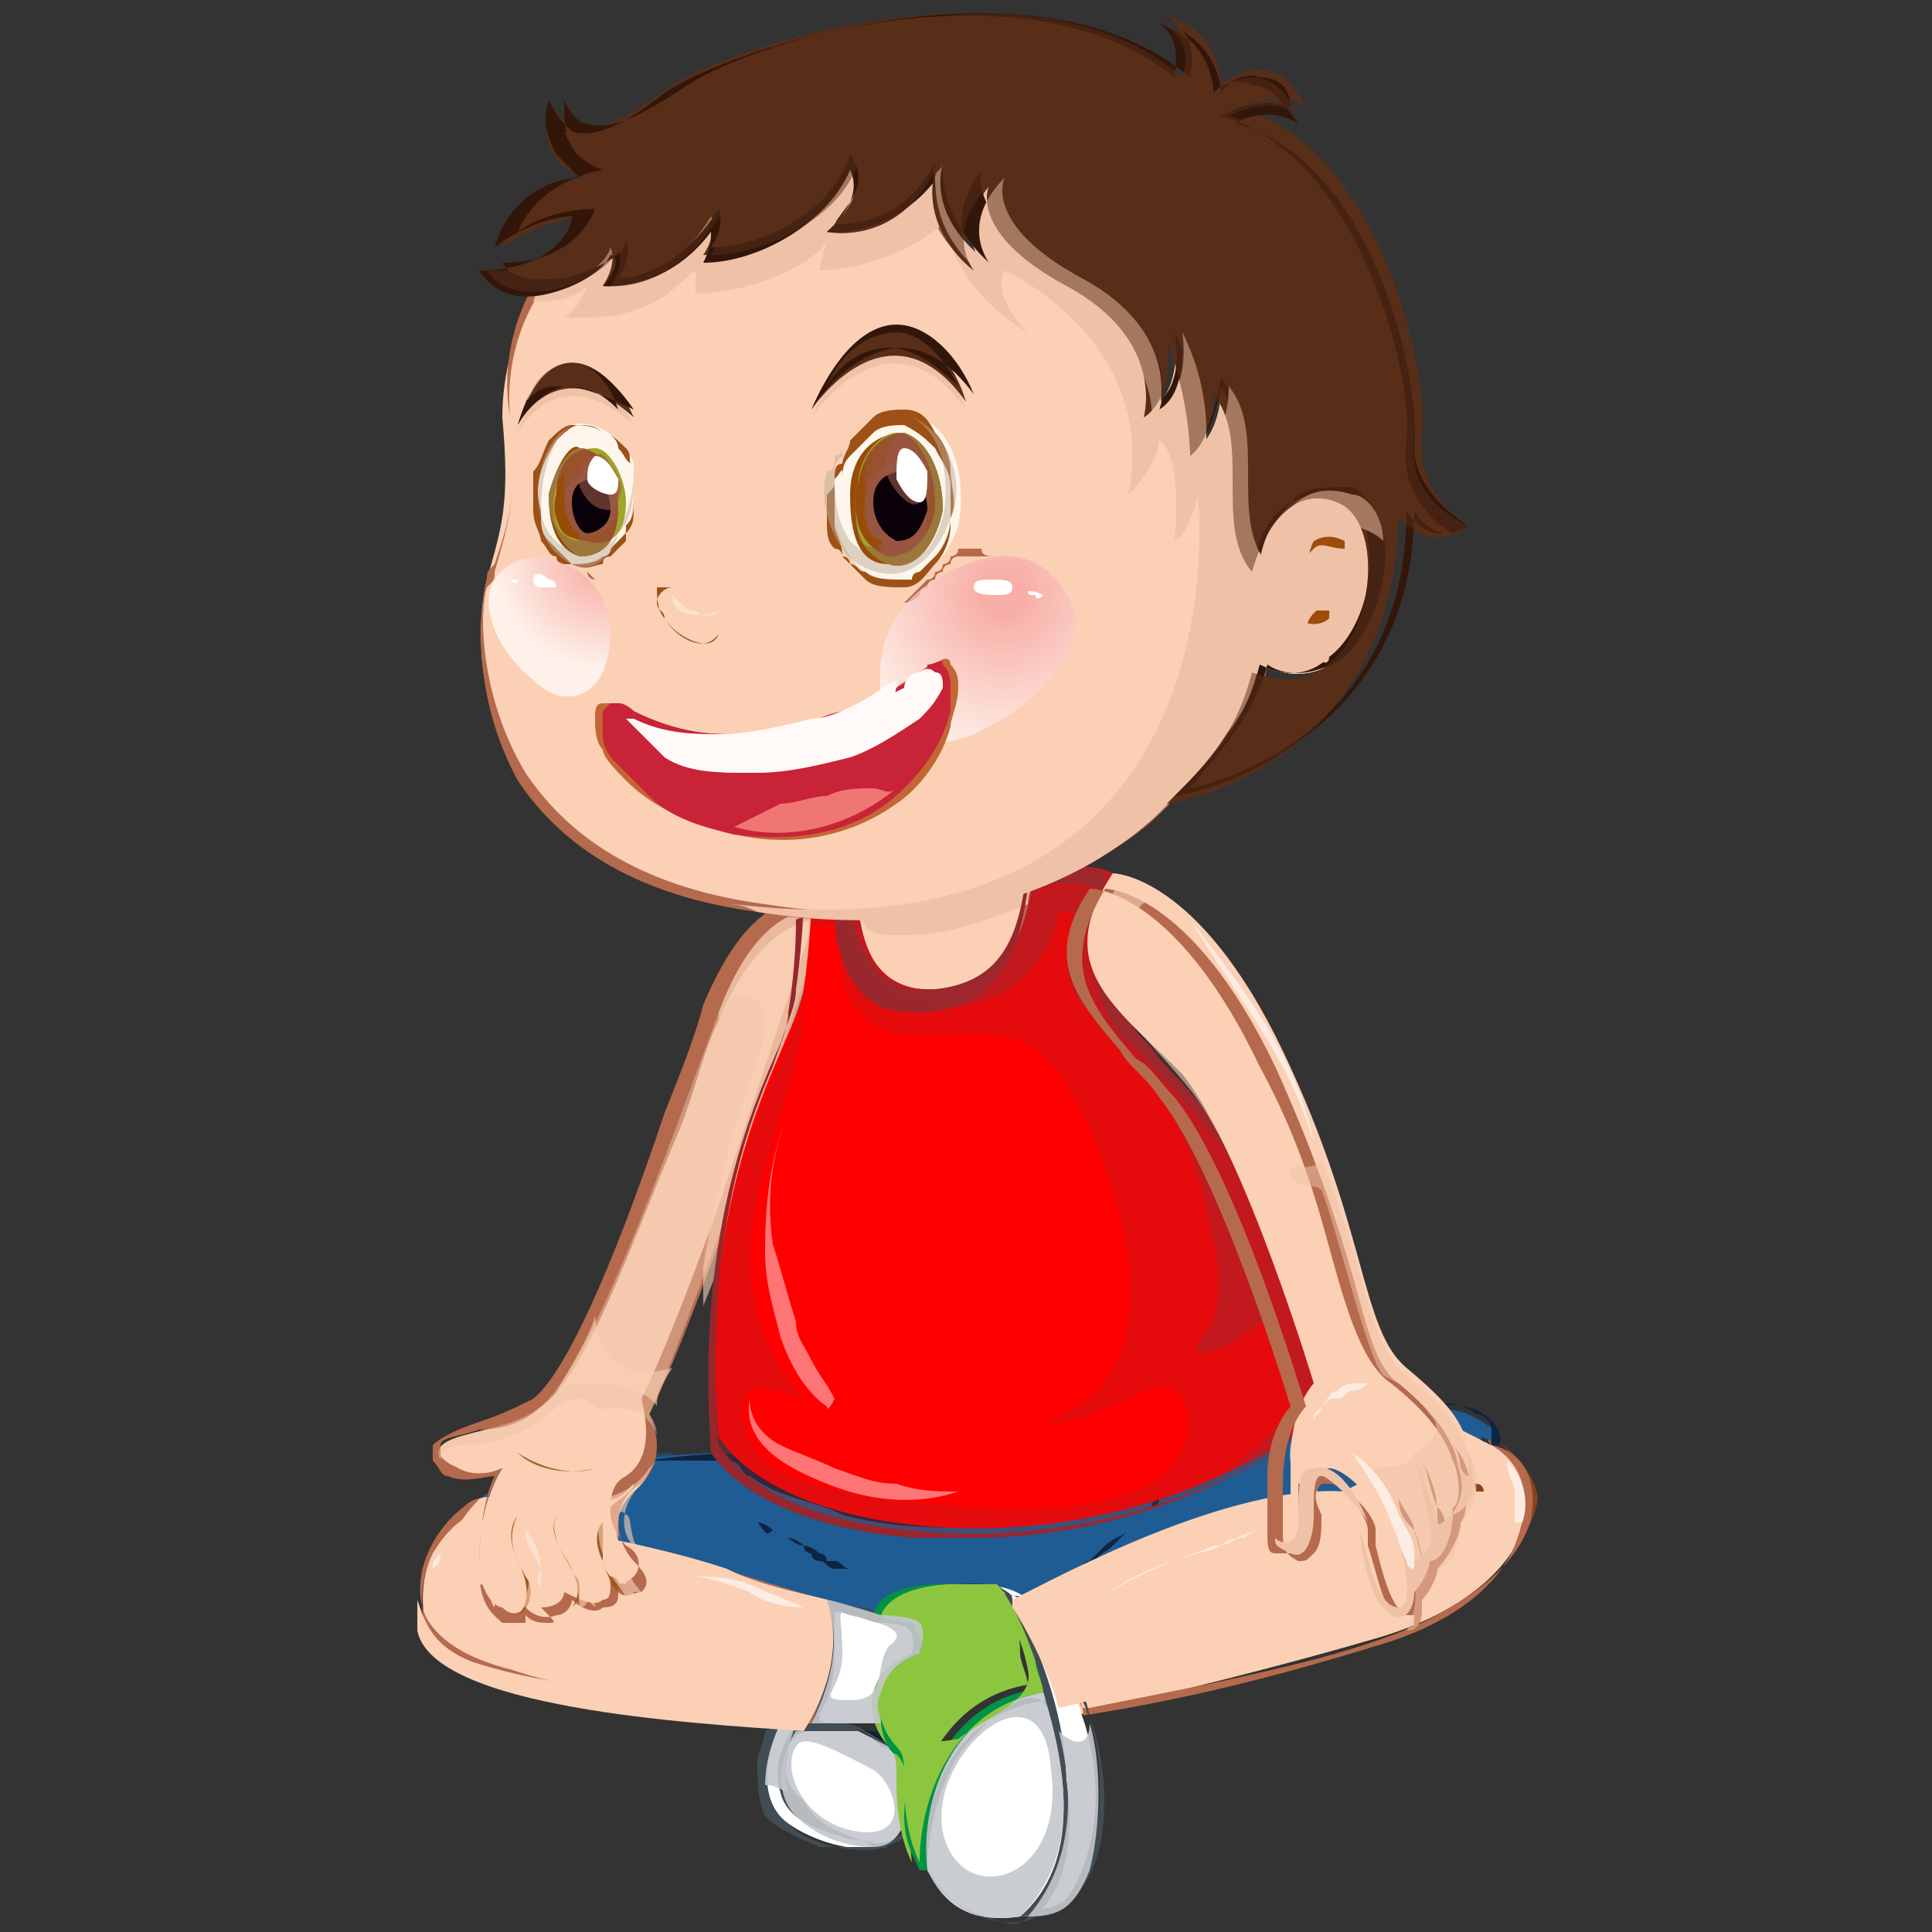 <?xml version="1.0" encoding="utf-8"?>
<!-- Generator: Adobe Illustrator 24.0.1, SVG Export Plug-In . SVG Version: 6.00 Build 0)  -->
<svg version="1.1" id="Capa_1" xmlns="http://www.w3.org/2000/svg" xmlns:xlink="http://www.w3.org/1999/xlink" x="0px" y="0px"
	 viewBox="0 0 25 25" style="enable-background:new 0 0 25 25;" xml:space="preserve">
<rect x="0" y="0" width="25" height="25" fill="#333333" stroke="none"/>
<style type="text/css">
	.st0{fill:#EDB391;}
	.st1{fill:#89421A;}
	.st2{fill:#FBD0B4;}
	.st3{fill:#B56A4D;}
	.st4{fill:#FFFFFF;}
	.st5{fill:#414D54;}
	.st6{opacity:0.9;}
	.st7{fill:#C3C6CB;}
	.st8{fill:#3173C1;}
	.st9{fill:#1F5C93;}
	.st10{fill:#0F2440;}
	.st11{opacity:0.45;fill:#1F5C93;enable-background:new    ;}
	.st12{fill:#0A1827;}
	.st13{fill:#8CC63F;}
	.st14{fill:#009245;}
	.st15{fill:#FCECE3;}
	.st16{fill:#A05B23;}
	.st17{fill:#EFC2A7;}
	.st18{opacity:0.48;}
	.st19{opacity:0.6;}
	.st20{fill:#FAE1D1;}
	.st21{opacity:0.6;fill:#FBD0B4;enable-background:new    ;}
	.st22{fill:#FF0000;}
	.st23{fill:#97272D;}
	.st24{opacity:0.5;}
	.st25{opacity:0.55;fill:#9E272D;enable-background:new    ;}
	.st26{fill:#9E272D;}
	.st27{fill:#582E18;}
	.st28{fill:#33160A;}
	.st29{fill:#FEF6EC;}
	.st30{fill:#9E5116;}
	.st31{fill:#BBAC9A;}
	.st32{fill:#984C08;}
	.st33{fill:#A0A427;}
	.st34{fill:#9A5648;}
	.st35{fill:#0A010B;}
	.st36{opacity:0.7;fill:url(#SVGID_1_);enable-background:new    ;}
	.st37{opacity:0.7;fill:url(#SVGID_2_);enable-background:new    ;}
	.st38{fill:#FDE4C7;}
	.st39{fill:#9E4C0B;}
	.st40{opacity:0.46;}
	.st41{fill:none;}
	.st42{opacity:0.52;}
	.st43{fill:#C46634;}
	.st44{fill:#C92337;}
	.st45{fill:#FFFAF7;}
	.st46{fill:#EF7673;}
</style>
<g>
	<g>
		<g>
			<g>
				<g>
					<path class="st0" d="M19.3,18.7l-0.2-0.1c0,0-0.5,0.2-0.9,0.6c0,0-0.3,0-0.6,0.2c-1.5-0.1-3.7,1.1-4.3,1.4c0,0,0,0,0,0.1
						c0.2,0.3,0.5,0.9,0.6,1.3c0,0,2.2-0.5,3.9-1C19.9,20.6,20.2,19.1,19.3,18.7z"/>
					<g>
						<path class="st1" d="M19.3,18.6c-0.3-0.1-0.5,0-0.7,0.2c-0.1,0.1-0.3,0.3-0.4,0.3c-0.1,0-0.2,0-0.2,0c-0.1,0-0.3,0.1-0.4,0.1
							c-0.2,0-0.4,0-0.5,0c-1.3,0.1-2.6,0.8-3.7,1.4c0,0,0,0,0,0c0.3,0.4,0.5,0.8,0.7,1.3c0,0,0,0,0.1,0c0.5-0.1,1.1-0.2,1.6-0.4
							c0.9-0.2,1.9-0.4,2.8-0.8c0.6-0.2,1.2-0.7,1.3-1.3C19.9,19.3,19.8,18.9,19.3,18.6C19.3,18.6,19.2,18.7,19.3,18.6
							c0.5,0.3,0.5,0.8,0.3,1.3c-0.3,0.8-1.2,1.1-1.9,1.3c-0.8,0.2-1.6,0.4-2.4,0.6c-0.3,0.1-0.6,0.1-0.9,0.2c-0.1,0-0.2,0-0.3,0.1
							c-0.1,0-0.1,0-0.1,0c-0.1-0.3-0.3-0.6-0.4-0.9c0,0-0.2-0.4-0.2-0.4c0.1-0.1,0.2-0.1,0.3-0.2c0.7-0.4,1.3-0.7,2.1-0.9
							c0.4-0.1,0.8-0.2,1.2-0.3c0.2,0,0.4,0,0.6,0c0.2,0,0.4-0.1,0.5-0.2c0.2,0,0.3-0.2,0.5-0.3c0.1-0.1,0.3-0.2,0.4-0.3
							C19.2,18.6,19.2,18.6,19.3,18.6C19.3,18.7,19.4,18.7,19.3,18.6z"/>
					</g>
				</g>
				<g>
					<path class="st2" d="M19.3,18.7l-0.2-0.1c0,0-0.5,0.2-0.9,0.6c0,0-0.3,0-0.6,0.2c-1.5-0.1-3.7,1.1-4.3,1.4c0,0,0,0,0,0.1
						c0.2,0.3,0.5,0.9,0.6,1.3c0,0,2.2-0.5,3.9-1C19.9,20.6,20.2,19.1,19.3,18.7z"/>
					<g>
						<path class="st3" d="M19.3,18.7c-0.3-0.1-0.4,0-0.7,0.2c-0.1,0.1-0.3,0.3-0.4,0.3c-0.1,0-0.1,0-0.2,0c-0.2,0-0.4,0.2-0.5,0.2
							c-0.2,0-0.4,0-0.5,0c-1.3,0.1-2.6,0.8-3.7,1.4c0,0,0,0,0,0c0.3,0.4,0.5,0.8,0.7,1.3c0,0,0,0,0.1,0c0.5-0.1,1-0.2,1.5-0.3
							c0.9-0.2,1.9-0.4,2.8-0.8c0.6-0.3,1.2-0.7,1.4-1.3C19.9,19.3,19.8,18.8,19.3,18.7C19.3,18.6,19.2,18.6,19.3,18.7
							c0.5,0.3,0.5,0.8,0.3,1.3c-0.3,0.7-1.1,1.1-1.8,1.3c-1.3,0.4-2.5,0.7-3.8,0.9c0.1,0-0.3-0.9-0.4-0.9c0,0-0.2-0.4-0.2-0.4
							c0.1-0.1,0.2-0.1,0.3-0.2c0.6-0.4,1.3-0.7,2-0.9c0.4-0.1,0.8-0.2,1.2-0.3c0.2,0,0.4,0,0.6,0c0.2,0,0.3-0.1,0.5-0.1
							c0.1,0,0.2,0,0.3,0c0.1,0,0.3-0.3,0.4-0.3C18.9,18.7,19.1,18.6,19.3,18.7C19.3,18.7,19.4,18.7,19.3,18.7z"/>
					</g>
				</g>
				<g>
					<path class="st1" d="M18.1,19.2C18.1,19.2,18.2,19.2,18.1,19.2c0.1,0,0.1,0,0.2,0c0,0,0.1,0,0.2,0c0,0,0.1,0,0.1,0s0.1,0,0.1,0
						c0,0,0.1,0,0.1,0c0,0,0.1,0,0.1,0c0,0,0.1,0,0.1,0c0,0,0,0,0.1,0c0.1,0,0.1,0.1,0.1,0.1s-0.1,0-0.2,0c0,0-0.1,0-0.2,0
						c0,0,0,0,0,0c0,0,0,0,0,0c0,0-0.1,0-0.1,0c0,0-0.1,0-0.1,0c0,0-0.1,0-0.1,0c-0.1,0-0.1,0-0.2,0C18.2,19.2,18.2,19.2,18.1,19.2
						C18.2,19.2,18.1,19.2,18.1,19.2z"/>
				</g>
			</g>
			<g>
				<g>
					<path class="st4" d="M11.8,23.1c0-0.4-0.1-0.5-0.3-0.5c-0.2-0.1-0.4-0.2-0.4-0.2c-0.1,0-0.4,0-0.8,0c-0.2,0.3-0.3,0.8,0,1.1
						c0.3,0.3,0.7,0.4,1,0.4c0.2,0,0.3-0.1,0.4-0.3C11.8,23.4,11.8,23.2,11.8,23.1z"/>
					<g>
						<path class="st5" d="M11.8,23.1c0-0.5-0.2-0.5-0.6-0.7c-0.3-0.2-0.7-0.1-1-0.1c0,0,0,0,0,0c-0.1,0.3-0.2,0.6-0.2,0.9
							c0.1,0.3,0.4,0.5,0.7,0.6c0.2,0.1,0.5,0.2,0.7,0.1c0.1,0,0.3-0.1,0.4-0.2C11.9,23.5,11.8,23.2,11.8,23.1
							C11.8,23.1,11.8,23.1,11.8,23.1c-0.1,0.1,0,0.5-0.1,0.6c-0.2,0.2-0.5,0.2-0.7,0.1c-0.3-0.1-0.7-0.3-0.8-0.6
							c-0.1-0.2,0-0.4,0-0.6c0.1-0.2,0.2-0.2,0.4-0.2c0.2,0,0.3,0,0.5,0c0.1,0,0.2,0.1,0.3,0.2C11.7,22.7,11.8,22.8,11.8,23.1
							C11.8,23.1,11.8,23.1,11.8,23.1z"/>
					</g>
				</g>
				<g>
					<path class="st4" d="M10.3,22.3c-0.1,0-0.2,0-0.2,0C10,22.5,9.8,23,10,23.4c0.2,0.3,0.9,0.6,1.4,0.5c-0.3-0.1-0.7-0.2-1-0.4
						C10,23.1,10.1,22.6,10.3,22.3z"/>
					<g>
						<path class="st5" d="M10.3,22.3c-0.1,0-0.2,0-0.2,0c0,0,0,0,0,0c-0.2,0.4-0.3,1,0.1,1.3c0.3,0.3,0.9,0.4,1.3,0.3c0,0,0,0,0,0
							c-0.4-0.1-0.9-0.2-1.1-0.6C10,23,10.2,22.6,10.3,22.3C10.4,22.3,10.3,22.3,10.3,22.3c-0.2,0.3-0.3,0.6-0.2,0.9
							c0.1,0.4,0.6,0.5,0.9,0.6c0.1,0,0.2,0,0.3,0.1c-0.1,0-0.2,0-0.3,0c-0.1,0-0.2,0-0.4,0c-0.2-0.1-0.5-0.2-0.7-0.4
							c-0.1-0.2-0.1-0.5-0.1-0.7c0-0.1,0.1-0.3,0.1-0.4C10.1,22.3,10.2,22.3,10.3,22.3C10.4,22.3,10.3,22.3,10.3,22.3z"/>
					</g>
				</g>
				<g class="st6">
					<path class="st7" d="M11.8,23.1c0-0.4-0.1-0.5-0.3-0.5c-0.2-0.1-0.4-0.2-0.4-0.2c-0.1,0-0.4,0-0.8,0c-0.2,0.3-0.3,0.8,0,1.1
						c0.3,0.3,0.7,0.4,1,0.4c0.2,0,0.3-0.1,0.4-0.3C11.8,23.4,11.8,23.2,11.8,23.1z M11.1,23.7c-0.7-0.1-1-0.8-0.8-1.1
						c0.1-0.2,0.6,0.1,1,0.3C11.6,23.1,11.8,23.8,11.1,23.7z"/>
				</g>
				<g class="st6">
					<path class="st7" d="M10.2,23.2c-0.1-0.3,0-0.6,0.1-0.9c-0.1,0-0.2,0-0.2,0c-0.1,0.2-0.2,0.5-0.2,0.8
						C10,23.1,10,23.1,10.2,23.2z"/>
				</g>
			</g>
			<g>
				<g>
					<path class="st8" d="M11.5,20.4c-0.3,0-0.5,0.1-0.7,0.3c0,0,0,0,0,0c0.1,0,0.1,0,0.2,0c0,0,0,0,0.1,0
						C11.2,20.7,11.4,20.6,11.5,20.4C11.6,20.5,11.5,20.4,11.5,20.4c-0.2,0.1-0.3,0.2-0.5,0.4c0,0,0,0,0.1,0c0,0-0.2,0-0.2-0.1
						c0-0.1,0.1-0.1,0.2-0.2C11.2,20.5,11.4,20.5,11.5,20.4C11.6,20.5,11.6,20.4,11.5,20.4z"/>
				</g>
				<g>
					<path class="st8" d="M11.1,20.8c0.1,0,0.2,0,0.3,0.1c0,0,0,0,0,0c0-0.2,0.3-0.3,0.5-0.3c0,0,0,0,0,0c-0.1,0-0.3-0.1-0.4-0.1
						C11.3,20.5,11.2,20.7,11.1,20.8C11,20.8,11.1,20.9,11.1,20.8c0.2-0.1,0.3-0.3,0.4-0.4c0,0,0.1,0,0.1,0c0,0,0.2,0.1,0.1,0.1
						c-0.1,0-0.1,0-0.2,0.1c-0.1,0.1-0.2,0.1-0.2,0.3c0,0,0,0,0,0C11.3,20.9,11.2,20.8,11.1,20.8C11.1,20.8,11,20.8,11.1,20.8z"/>
				</g>
			</g>
			<g>
				<g>
					<g>
						<path class="st9" d="M18.3,19.2c0.4-0.4,0.9-0.6,0.9-0.6l0.2,0.1c0,0,0-0.1,0-0.1c0-0.1-0.6-0.5-0.8-0.3c0,0-0.3,0.3-0.6,0.6
							c-0.3,0.3-0.4,0.6-0.4,0.6C18,19.2,18.3,19.2,18.3,19.2z"/>
						<g>
							<path class="st10" d="M18.3,19.2c0.2-0.2,0.4-0.4,0.7-0.5c0.2-0.1,0.1-0.1,0.3,0c0,0,0.1,0,0.1,0c0.1-0.3-0.4-0.6-0.7-0.5
								c-0.2,0-0.4,0.3-0.5,0.5c-0.2,0.2-0.4,0.5-0.5,0.8c0,0,0.1,0,0.1,0C17.9,19.3,18.1,19.2,18.3,19.2
								C18.3,19.2,18.3,19.2,18.3,19.2c-0.1,0-0.3,0-0.4,0c-0.1,0-0.2,0-0.2,0.1c0-0.1,0.1-0.2,0.1-0.2c0.1-0.3,0.4-0.5,0.6-0.7
								c0.1-0.1,0.1-0.1,0.2-0.2c0.1-0.1,0.4,0,0.5,0.1c0.1,0,0.2,0.1,0.2,0.2c0,0,0,0.1,0,0.2c0,0,0,0,0,0c0,0-0.1-0.1-0.1,0
								C18.8,18.7,18.5,18.9,18.3,19.2C18.2,19.2,18.3,19.2,18.3,19.2z"/>
						</g>
					</g>
					<g>
						<path class="st9" d="M7,19.2c0,0-0.1,0-0.4,0c-0.3,0.1-0.4,0.2-0.4,0.2v0.1c0,0,0.3-0.2,1.1,0.4c0,0,0.3,0,0.6,0.1
							C7.6,19.4,7,19.2,7,19.2z"/>
						<g>
							<path class="st10" d="M7.1,19.2c-0.2-0.1-0.9,0.1-0.9,0.3c0,0,0.1,0,0.1,0c0.2-0.1,0.6,0.2,0.8,0.3c0.3,0.2,0.5,0.2,0.8,0.2
								c0,0,0,0,0,0C7.7,19.6,7.4,19.3,7.1,19.2C7,19.2,7,19.2,7.1,19.2c0.3,0.2,0.6,0.4,0.8,0.7c0.1,0.1-0.3,0-0.3,0
								c-0.1,0-0.1,0-0.2,0c-0.1,0-0.3-0.2-0.4-0.2c-0.1,0-0.2-0.1-0.2-0.1c-0.1-0.1-0.3-0.1-0.5-0.1c-0.1,0,0,0,0,0
								C6.4,19.3,6.9,19.1,7.1,19.2C7,19.2,7.1,19.2,7.1,19.2z"/>
						</g>
					</g>
					<g>
						<path class="st9" d="M16.4,17.9c-0.2,0.5-1.7,1.5-3.2,1.7c-1.5,0.2-3.2-0.3-3.4-0.6c0-0.1-0.1-0.1-0.1-0.2
							c-0.6,0-1.7,0-2.6,0.4c0,0,0.6,0.3,0.9,0.8c0.4,0.1,1,0.2,1.5,0.4c0.9,0.3,2,0.6,2,0.6s0.1-0.4,1-0.4c0.8,0,0.9,0.1,1,0.3
							c0.6-0.4,2.7-1.5,4.3-1.4c0,0,0.1-0.3,0.4-0.6c0.3-0.3,0.6-0.6,0.6-0.6C18.1,18,17.3,17.9,16.4,17.9z"/>
						<g>
							<path class="st11" d="M16.4,17.9c-0.2,0.5-1.7,1.5-3.2,1.7c-1.5,0.2-3.2-0.3-3.4-0.6c0-0.1-0.1-0.1-0.1-0.2
								c-0.2,0-0.4,0-0.6,0c0,0,0.1,0.1,0.1,0.2c0,0.4,1,1.1,1.7,1.4c0.4,0.1,0-0.3-0.3-0.5c0,0,2,0.5,3.2,0.1
								c0.3-0.1-0.1,0.7-0.4,0.6c-0.3-0.1-1.4-0.2-1.9-0.1s-0.5,0.3-1.3,0c-0.8-0.3-1.4-0.5-1.7-0.6c-0.4-0.1,0.1-0.3,0.2-0.5
								c0.1-0.1,0.1-0.3,0-0.6c-0.5,0-1.1,0.1-1.7,0.3c0,0,0.6,0.3,0.9,0.8c0.4,0.1,1,0.2,1.5,0.4c0.9,0.3,2,0.6,2,0.6
								s0.1-0.4,1-0.4c0.8,0,0.9,0.1,1,0.3c0.6-0.4,2.7-1.5,4.3-1.4c0,0,0.1-0.3,0.4-0.6c0.3-0.3,0.6-0.6,0.6-0.6
								C18.1,18,17.3,17.9,16.4,17.9z"/>
						</g>
						<g>
							<path class="st10" d="M16.4,17.9c-0.2,0.4-0.7,0.7-1.1,1c-0.7,0.4-1.2,0.5-1.9,0.7c-0.8,0.2-1.7,0.1-2.5-0.2
								c-0.4-0.1-1-0.2-1.1-0.6c0,0,0,0,0,0c-0.9,0-1.8,0.1-2.6,0.4c0,0,0,0,0,0c0.3,0.2,0.6,0.4,0.8,0.7C7.9,20,7.8,20,8,20
								c0.3,0.1,0.6,0.1,0.9,0.2c0.8,0.2,1.6,0.5,2.4,0.7c0,0,0,0,0.1,0c0.1-0.3,0.5-0.3,0.7-0.4c0.4,0,1-0.1,1.2,0.3c0,0,0,0,0.1,0
								c1.2-0.7,2.8-1.5,4.2-1.4c0,0,0,0,0,0c0.2-0.5,0.6-0.9,0.9-1.2c0,0,0,0,0,0C17.9,18,17.1,17.9,16.4,17.9
								C16.4,17.9,16.4,17.9,16.4,17.9c0.6,0,1.2,0.1,1.8,0.2c0.1,0,0.4,0,0.3,0.2c-0.2,0.2-0.4,0.4-0.6,0.6
								c-0.1,0.1-0.2,0.3-0.3,0.5c0,0.1-0.3,0-0.4,0c-0.4,0-0.8,0.1-1.2,0.2c-0.8,0.2-1.6,0.6-2.3,1c-0.1,0.1-0.2,0.1-0.3,0.2
								c0,0-0.1-0.1-0.1-0.1c-0.1-0.1-0.4-0.1-0.5-0.2c-0.4,0-1.2-0.1-1.4,0.4c0,0,0.1,0-0.1,0c-0.2,0-0.3-0.1-0.5-0.1
								c-0.5-0.1-1-0.3-1.6-0.5c-0.3-0.1-0.5-0.2-0.8-0.2C8.2,20,8,20,7.8,19.8c-0.2-0.3-0.5-0.5-0.7-0.6c0,0,0.2-0.1,0.2-0.1
								C7.5,19,7.7,19,7.8,19c0.3-0.1,0.6-0.1,0.9-0.1c0.2,0,0.5,0,0.7,0c0.2,0,0.2,0.2,0.3,0.2c0.4,0.3,0.8,0.3,1.2,0.5
								c0.7,0.2,1.6,0.2,2.3,0.1c0.7-0.1,1.4-0.2,2-0.6C15.7,18.7,16.2,18.4,16.4,17.9C16.4,17.9,16.4,17.9,16.4,17.9z"/>
						</g>
					</g>
				</g>
				<g>
					<g>
						<path class="st10" d="M13.9,20.4C13.9,20.4,13.9,20.3,13.9,20.4c0.1-0.1,0.1-0.2,0.2-0.2c0.1-0.1,0.1-0.1,0.2-0.2
							c0.1-0.1,0.2-0.1,0.3-0.2c0,0,0.1-0.1,0.1-0.1c0,0,0.1-0.1,0.1-0.1c0,0,0.1-0.1,0.1-0.1c0,0,0.1,0,0.1-0.1
							c0.1,0,0.2-0.1,0.2-0.1c0.1,0,0.1,0,0.1,0s0,0-0.1,0c0,0-0.1,0-0.1,0c0,0-0.1,0-0.1,0.1c0,0-0.1,0-0.1,0.1
							c0,0-0.1,0.1-0.1,0.1c0,0-0.1,0.1-0.1,0.1c0,0-0.1,0.1-0.1,0.1c0,0-0.1,0.1-0.1,0.1c0,0-0.1,0.1-0.1,0.1
							c-0.1,0.1-0.2,0.1-0.2,0.2S14,20.3,13.9,20.4C13.9,20.3,13.9,20.4,13.9,20.4z"/>
					</g>
					<g>
						<path class="st10" d="M9.8,19.7c0,0,0.1,0,0.2,0.1c0.1,0,0.1,0.1,0.2,0.1c0.1,0,0.2,0.1,0.2,0.1c0.1,0,0.2,0.1,0.2,0.1
							c0,0,0.1,0,0.1,0.1c0,0,0.1,0,0.1,0c0.1,0,0.1,0.1,0.2,0.1c0,0,0.1,0,0.1,0s0,0-0.1,0c0,0-0.1,0-0.2,0c-0.1,0-0.1-0.1-0.2-0.1
							c0,0-0.1,0-0.1-0.1c0,0-0.1,0-0.1-0.1c-0.1,0-0.2-0.1-0.2-0.1c-0.1,0-0.1-0.1-0.2-0.1C9.9,19.9,9.9,19.8,9.8,19.7
							C9.8,19.8,9.8,19.7,9.8,19.7z"/>
					</g>
				</g>
			</g>
			<g>
				<g>
					<path class="st2" d="M10.7,20.7c-0.4-0.1-0.9-0.2-1.3-0.4c-0.9-0.3-2.1-0.5-2.1-0.5c-0.8-0.6-1.1-0.4-1.1-0.4S5.3,19.9,5.5,21
						c0.2,1,3.5,1.2,5,1.3C10.9,21.6,10.8,21,10.7,20.7z"/>
					<g>
						<path class="st3" d="M10.7,20.7c-0.8-0.2-1.5-0.5-2.3-0.6C8.1,20,7.8,20,7.5,19.9c-0.3,0-0.5-0.2-0.7-0.3
							c-0.5-0.2-0.9,0-1.2,0.5c-0.2,0.4-0.2,1,0.1,1.3C6,21.6,6.5,21.8,7,21.9c1.2,0.3,2.4,0.4,3.6,0.4c0,0,0,0,0,0
							C10.8,21.8,10.9,21.3,10.7,20.7C10.7,20.7,10.7,20.7,10.7,20.7c0,0.2,0,0.5,0,0.7c0,0.2-0.1,0.4-0.1,0.6
							c-0.1,0.2-0.2,0.3-0.4,0.2c-0.6,0-1.2-0.1-1.8-0.2c-0.6-0.1-1.2-0.2-1.8-0.4c-0.4-0.1-0.9-0.3-1.1-0.7
							c-0.2-0.5,0.1-1.1,0.5-1.4c0.3-0.3,0.8,0,1.1,0.2C7.5,20,7.9,20,8.3,20.1C9.1,20.3,9.9,20.5,10.7,20.7
							C10.7,20.8,10.8,20.7,10.7,20.7z"/>
					</g>
				</g>
				<g>
					<g>
						<path class="st1" d="M6.3,20c0,0,0.1,0,0.2-0.1c0,0,0.1,0,0.1,0c0,0,0.1,0,0.1,0c0,0,0.1,0,0.1,0c0,0,0.1,0,0.1,0
							c0,0,0.1,0,0.1,0c0,0,0.1,0,0.1,0c0,0,0.1,0,0.1,0c0,0,0.1,0,0.1,0c0.1,0,0.1,0,0.1,0c0,0,0.1,0,0.1,0s0,0-0.1,0
							c0,0-0.1,0-0.1,0c0,0-0.1,0-0.1,0c0,0-0.1,0-0.1,0c-0.1,0-0.2,0-0.2,0c0,0-0.1,0-0.1,0c0,0-0.1,0-0.1,0c-0.1,0-0.1,0-0.2,0
							C6.4,20,6.4,20,6.3,20C6.3,20,6.3,20,6.3,20z"/>
					</g>
				</g>
				<g>
					<path class="st4" d="M14,22.2c-0.1-0.4-0.5-1-0.6-1.3c-0.1-0.2-0.1-0.3-0.6-0.4c0.1,0.1,0.3,0.4,0.5,1c0.3,1,0.8,2.4-0.1,3.3
						c0,0,0,0,0,0c0.4,0,0.6-0.1,0.8-0.6C14.4,23.2,14,22.2,14,22.2z"/>
					<g>
						<path class="st5" d="M14.1,22.2c-0.1-0.5-0.4-0.9-0.7-1.3c-0.1-0.2-0.3-0.3-0.6-0.3c0,0,0,0,0,0c0.5,0.5,0.6,1.3,0.8,1.9
							c0.2,0.8,0.2,1.7-0.4,2.3c0,0,0,0,0,0C14.5,24.8,14.4,23,14.1,22.2C14.1,22.1,14,22.1,14.1,22.2c0.2,0.7,0.2,1.7-0.2,2.3
							c-0.1,0.1-0.3,0.2-0.4,0.2c-0.2,0,0.1-0.2,0.1-0.3c0.2-0.4,0.3-0.8,0.2-1.3c0-0.8-0.3-1.7-0.7-2.4c0-0.1-0.1-0.1-0.2-0.2
							c0.2,0.3,0.3,0,0.4,0.3c0,0.1,0.1,0.1,0.1,0.2C13.7,21.4,13.9,21.8,14.1,22.2C14,22.2,14.1,22.2,14.1,22.2z"/>
					</g>
				</g>
				<g>
					<path class="st10" d="M11.5,22.6c0.1,0,0.1,0.1,0.2,0.1c0,0-0.1-0.2-0.2-0.3h-0.3C11.1,22.3,11.4,22.5,11.5,22.6z"/>
					<g>
						<path class="st12" d="M11.5,22.6c0.1,0,0.1,0.1,0.1,0.1c0,0,0.1,0,0.1,0c-0.1-0.1-0.2-0.2-0.2-0.3c0,0,0,0,0,0
							c-0.1,0-0.2,0-0.3,0c0,0,0,0,0,0C11.2,22.4,11.4,22.5,11.5,22.6C11.5,22.6,11.6,22.6,11.5,22.6c-0.1-0.1-0.2-0.2-0.3-0.2
							c0,0,0,0,0,0c0.1,0,0.2,0,0.3,0c0,0,0,0,0,0c0,0.1,0.1,0.2,0.2,0.3c0,0,0,0,0.1,0C11.7,22.6,11.6,22.6,11.5,22.6
							C11.5,22.5,11.5,22.6,11.5,22.6z"/>
					</g>
				</g>
				<g>
					<path class="st4" d="M11.9,21.4c0,0,0.1-0.3,0-0.4c-0.1-0.1-0.5-0.1-0.5-0.1s-0.3-0.1-0.7-0.2c0.1,0.3,0.2,0.8-0.2,1.6
						c0.3,0,0.5,0,0.6,0h0.3c0-0.1-0.1-0.2,0-0.4C11.5,21.5,11.9,21.4,11.9,21.4z"/>
					<g>
						<path class="st5" d="M11.9,21.4c0.1-0.3,0-0.4-0.3-0.5c-0.3-0.1-0.6-0.1-0.9-0.2c0,0,0,0,0,0c0.2,0.5,0,1.1-0.2,1.6
							c0,0,0,0,0,0c0.3,0,0.6,0,1,0c0,0,0,0,0,0C11.4,22,11.5,21.6,11.9,21.4C11.9,21.4,11.9,21.4,11.9,21.4
							c-0.4,0.1-0.5,0.4-0.5,0.7c0,0.1,0.1,0.2,0,0.2c-0.1,0-0.2,0-0.3,0c-0.1,0-0.2,0-0.3,0c-0.3,0-0.2-0.1-0.1-0.3
							c0.1-0.3,0.1-0.5,0.1-0.8c0-0.1,0-0.2,0-0.3c0-0.1,0.2,0,0.2,0c0.1,0,0.3,0.1,0.4,0.1C11.7,21,12,21.1,11.9,21.4
							C11.8,21.4,11.9,21.4,11.9,21.4z"/>
					</g>
				</g>
				<g>
					<path class="st4" d="M12,24.2c0.2,0.4,0.5,0.7,1.2,0.6c0.8-0.7,0.6-1.9,0.3-2.9C12.3,22.1,11.9,23.3,12,24.2z"/>
					<g>
						<path class="st5" d="M12,24.2c0.2,0.3,0.4,0.5,0.7,0.6c0.2,0.1,0.6,0.1,0.7,0c0.7-0.7,0.4-1.9,0.2-2.8c0,0,0,0,0,0
							C12.4,22.1,11.9,23.2,12,24.2C12,24.2,12,24.2,12,24.2c0-0.4,0.1-0.9,0.3-1.3c0.1-0.3,1.1-1.4,1.3-0.7
							c0.2,0.6,0.3,1.2,0.1,1.9c-0.1,0.2-0.3,0.8-0.6,0.8C12.6,24.8,12.2,24.6,12,24.2C12,24.2,12,24.2,12,24.2z"/>
					</g>
				</g>
				<g>
					<path class="st13" d="M12.8,20.5c-0.1,0-0.3,0-0.5,0c-0.9,0-1,0.4-1,0.4s0.3,0.1,0.5,0.1c0.1,0.1,0,0.4,0,0.4s-0.4,0.1-0.5,0.5
						c-0.1,0.4,0.2,0.7,0.2,0.7c0,0,0,0,0,0c0,0,0,0,0,0h0c0.1,0.1,0.1,0.2,0.1,0.4c0,0.2,0,0.7,0.2,1.1c-0.1-0.8,0.3-2.1,1.5-2.3
						c0-0.1-0.1-0.3-0.1-0.4C13.2,20.9,13,20.7,12.8,20.5z"/>
					<g>
						<path class="st14" d="M12.8,20.5c-0.4,0-1.4-0.1-1.5,0.4c0,0,0,0,0,0c0.3,0.1,0.6,0.1,0.5,0.5c0,0-0.3,0.2-0.3,0.3
							c-0.1,0.2-0.1,0.4-0.1,0.6c0,0.1,0.1,0.4,0.2,0.4c0,0,0,0,0,0c0.2,0.2,0.1,0.5,0.1,0.8c0,0.3,0.1,0.5,0.2,0.7c0,0,0.1,0,0.1,0
							c-0.1-1,0.4-2.1,1.5-2.3c0,0,0,0,0,0C13.4,21.4,13.2,20.9,12.8,20.5C12.9,20.5,12.8,20.5,12.8,20.5c0.2,0.2,0.8,1.3,0.4,1.4
							c-0.4,0.1-0.8,0.4-1,0.8c-0.2,0.4-0.4,0.9-0.3,1.4c0-0.3-0.1-0.6-0.1-0.9c0-0.1,0-0.5-0.1-0.5c0,0,0,0,0,0
							c-0.3-0.3-0.4-0.8,0-1.1c0,0,0.2-0.1,0.2-0.1c0-0.1,0.1-0.3,0-0.3C11.8,21,11.7,21,11.6,21c-0.1,0-0.1,0-0.2,0c-0.1,0,0,0,0,0
							C11.6,20.4,12.5,20.5,12.8,20.5C12.9,20.6,12.9,20.5,12.8,20.5z"/>
					</g>
				</g>
				<g class="st6">
					<path class="st7" d="M13.5,21.9c-1.2,0.2-1.6,1.4-1.5,2.3c0.2,0.4,0.5,0.7,1.2,0.6C14,24,13.8,22.9,13.5,21.9z M12.2,23.7
						c-0.2-1,1.3-2.3,1.4-0.8C13.8,24.4,12.4,24.7,12.2,23.7z"/>
				</g>
				<g>
					<path class="st13" d="M13.5,21.9c0-0.1-0.1-0.3-0.1-0.4c-0.2-0.6-0.4-0.9-0.5-1c-0.1,0-0.3,0-0.5,0c-0.9,0-1,0.4-1,0.4
						s0.3,0.1,0.5,0.1c0.1,0.1,0,0.4,0,0.4s-0.4,0.1-0.5,0.5c-0.1,0.4,0.2,0.7,0.2,0.7c0,0,0,0,0,0c0,0,0,0,0,0h0
						c0.1,0.1,0.1,0.2,0.1,0.4c0,0.2,0,0.7,0.2,1.1C11.9,23.3,12.3,22.1,13.5,21.9z M11.6,22.2c-0.1-0.3,0.1-0.5,0.4-0.6
						c0.2-0.1,0.3-0.3,0.2-0.5c-0.1-0.2-0.2-0.4,0.3-0.4c0.5,0,0.7,0.4,0.8,0.9c0.1,0.4-0.5,0.6-0.9,0.9
						C11.9,22.6,11.6,22.5,11.6,22.2z"/>
				</g>
				<g class="st6">
					<path class="st7" d="M14.1,22.3c0,0.3-0.2,0.3-0.4,0.1c0.2,0.8,0.2,1.7-0.4,2.4c0,0,0,0,0,0c0.4,0,0.6-0.1,0.8-0.6
						C14.3,23.4,14.2,22.6,14.1,22.3z"/>
				</g>
				<g class="st6">
					<path class="st7" d="M11.9,21c-0.1-0.1-0.5-0.1-0.5-0.1s-0.3-0.1-0.7-0.2c0.1,0.3,0.2,0.8-0.2,1.6c0.3,0,0.5,0,0.6,0h0.3
						c0-0.1-0.1-0.2,0-0.4c0.1-0.4,0.5-0.5,0.5-0.5S12,21.1,11.9,21z M11.5,21.3C11.3,21.6,11.5,22,11,22c-0.5,0-0.1-0.1-0.1-0.6
						c0-0.5-0.1-0.6,0.1-0.5C11.4,21,11.8,21.1,11.5,21.3z"/>
				</g>
			</g>
			<g>
				<path class="st2" d="M10.7,20.7c-0.4-0.1-0.9-0.2-1.3-0.4c-0.9-0.3-2.1-0.5-2.1-0.5c-0.8-0.6-1.1-0.4-1.1-0.4S6,19.6,5.9,19.8
					c0.2-0.1,0.3,0,0.3,0.3c-0.1,0.7-0.1,1.2,0.5,1.3c0.6,0.1,0.8-0.2,0.8-0.1c0.4,0.2,0.7,0,0.7-0.2c0.3,0,0.4-0.3,0.4-0.5
					c0-0.2,0.2-0.1,1.2,0.1c0.9,0.2,1,1,0.3,1.1c-0.6,0.1-2.5,0.2-4-0.3c-0.5-0.2-0.6-0.5-0.7-0.8c0,0.1,0,0.2,0,0.4
					c0.2,1,3.5,1.2,5,1.3C10.9,21.6,10.8,21,10.7,20.7z"/>
			</g>
		</g>
		<g>
			<path class="st2" d="M15.7,21.2c-1,0.3-1.7,0.2-1.8-0.2c-0.1-0.5,1.3-0.9,1.8-1.1c0.6-0.2,0.9-0.3,0.9,0c0,0.3-0.2,0.5,0.1,0.5
				c0.4,0,0.4-0.4,0.4-0.6c0-0.3,0.3-0.1,0.4,0.5c0.1,0.6,0.4,0.7,0.7,0.6c0.3-0.1,0.9-0.8,0.9-1.3c0.1-0.5-0.3-0.7,0-0.8
				c0.1,0,0.3,0,0.4,0.1c-0.1-0.1-0.2-0.2-0.4-0.3l-0.2-0.1c0,0-0.5,0.2-0.9,0.6c0,0-0.3,0-0.6,0.2c-1.5-0.1-3.7,1.1-4.3,1.4
				c0,0,0,0,0,0.1c0.2,0.3,0.5,0.9,0.6,1.3c0,0,2.2-0.5,3.9-1c0.1,0,0.2-0.1,0.3-0.1c-0.3-0.1-0.6-0.2-0.6-0.2S16.8,21,15.7,21.2z"
				/>
		</g>
		<path class="st15" d="M16.4,19.8c-0.1,0-0.2,0-0.3,0.1c-0.1,0-0.2,0-0.3,0.1c-0.2,0.1-0.4,0.1-0.6,0.2c-0.4,0.1-0.7,0.3-1,0.5
			c0,0,0,0,0,0c0.3-0.2,0.7-0.4,1-0.5c0.2-0.1,0.3-0.1,0.5-0.2c0.1,0,0.2,0,0.3-0.1C16.2,19.8,16.3,19.8,16.4,19.8
			C16.4,19.8,16.4,19.8,16.4,19.8z"/>
		<path class="st15" d="M10.4,20.8c-0.2-0.1-0.5-0.2-0.7-0.3c-0.3-0.1-0.5-0.1-0.8-0.1c0,0,0,0,0,0c0.3,0,0.5,0.1,0.8,0.2
			C9.8,20.7,10.1,20.8,10.4,20.8C10.4,20.9,10.4,20.8,10.4,20.8z"/>
		<path class="st15" d="M5.9,19.8c-0.1,0.1-0.2,0.2-0.2,0.3c0,0.1,0,0.1-0.1,0.2c0,0.1,0,0.1,0,0.2c0,0,0,0,0,0c0-0.1,0-0.1,0-0.2
			c0-0.1,0-0.1,0.1-0.2C5.7,20,5.8,19.9,5.9,19.8C5.9,19.8,5.9,19.8,5.9,19.8z"/>
		<path class="st15" d="M19.5,18.9C19.5,18.9,19.5,18.9,19.5,18.9c0,0.2,0.1,0.3,0.1,0.4c0,0.1,0,0.3,0,0.4c0,0,0,0,0.1,0
			C19.8,19.4,19.7,19.1,19.5,18.9z"/>
	</g>
	<g>
		<g>
			<g>
				<g>
					<path class="st2" d="M10.7,11.8c0,0-0.8-0.3-1.4,1.3S7.7,17.6,7,18.2c-0.5,0.4-1.5,0.3-1.3,0.7C5.8,19.3,6.5,19,6.5,19
						s-0.3,0.4-0.3,1.3c0,0.8,0.6,0.7,0.6,0.5c0.2,0.3,0.7,0.1,0.7-0.1C7.7,21,8.1,20.9,8,20.6c0.3,0.2,0.5-0.2,0.2-0.4
						c-0.3-0.2-0.3-0.6,0-0.9c0.4-0.3,0.2-0.8,0.2-1c0.4-0.8,1-2.5,1-2.5L10.7,11.8z"/>
					<path class="st3" d="M7.1,21c-0.1,0-0.2,0-0.3-0.1c0,0,0,0,0,0.1c-0.1,0-0.2,0-0.3,0c-0.1-0.1-0.3-0.2-0.3-0.7
						c0-0.6,0.1-1,0.2-1.2c-0.1,0-0.4,0.1-0.6,0c-0.1,0-0.1-0.1-0.2-0.2c0-0.1,0-0.1,0-0.2c0.1-0.1,0.3-0.2,0.6-0.3
						c0.3-0.1,0.5-0.2,0.7-0.3c0.5-0.4,1.2-2.2,1.7-3.7c0.2-0.5,0.4-1,0.5-1.4c0.3-0.7,0.6-1.1,1-1.3c0.3-0.1,0.5,0,0.5,0
						c0,0,0,0,0,0l-1.3,3.9c0,0-0.6,1.7-1,2.5c0.1,0.4,0.1,0.8-0.2,1c-0.2,0.1-0.2,0.3-0.2,0.5c0,0.1,0.1,0.3,0.2,0.4
						c0.2,0.1,0.2,0.3,0.1,0.4c-0.1,0.1-0.2,0.1-0.3,0.1c0,0.1,0,0.2-0.1,0.2c-0.1,0.1-0.3,0-0.5-0.1c0,0.1-0.1,0.2-0.3,0.2
						C7.2,21,7.2,21,7.1,21z M6.8,20.8C6.8,20.8,6.8,20.8,6.8,20.8c0.2,0.2,0.4,0.1,0.4,0.1c0.1,0,0.2-0.1,0.2-0.2c0,0,0,0,0,0
						c0,0,0,0,0,0c0.1,0.1,0.3,0.2,0.4,0.1C8,20.8,8,20.7,8,20.6c0,0,0,0,0,0s0,0,0,0c0.1,0.1,0.2,0,0.3,0c0.1-0.1,0.1-0.2-0.1-0.4
						C8.1,20.1,8,19.9,8,19.7c0-0.2,0.1-0.4,0.3-0.5c0.3-0.3,0.2-0.7,0.1-0.9c0,0,0,0,0,0c0.4-0.8,1-2.5,1-2.5l1.3-3.9
						c-0.1,0-0.8-0.1-1.4,1.3c-0.2,0.4-0.3,0.9-0.5,1.4C8.2,16,7.6,17.8,7,18.2c-0.2,0.2-0.5,0.3-0.8,0.3c-0.3,0.1-0.5,0.1-0.5,0.2
						c0,0,0,0.1,0,0.1c0,0.1,0.1,0.1,0.1,0.1C6.1,19.2,6.5,19,6.5,19c0,0,0,0,0,0c0,0,0,0,0,0c0,0-0.3,0.4-0.3,1.2
						c0,0.4,0.2,0.6,0.3,0.6C6.6,20.9,6.7,20.9,6.8,20.8C6.7,20.8,6.8,20.8,6.8,20.8C6.8,20.8,6.8,20.8,6.8,20.8
						C6.8,20.8,6.8,20.8,6.8,20.8z"/>
				</g>
				<path class="st16" d="M8.1,20.6C8,20.5,8,20.5,8.1,20.6c-0.1-0.1-0.1-0.2-0.2-0.2c-0.1-0.1-0.1-0.2-0.1-0.2
					c-0.1-0.2-0.1-0.4,0-0.5c0,0,0,0,0,0c0,0.2,0,0.4,0,0.5c0,0.1,0.1,0.2,0.1,0.3c0,0,0.1,0.1,0.1,0.1C8,20.5,8,20.6,8.1,20.6
					C8.1,20.6,8.1,20.6,8.1,20.6z"/>
				<path class="st16" d="M7.4,20.3c-0.1-0.2-0.3-0.4-0.2-0.7c0,0,0,0,0,0c-0.2,0.4,0.5,0.8,0.2,1.2c0,0,0,0,0,0
					c0.1-0.1,0.1-0.1,0.1-0.2C7.5,20.5,7.5,20.4,7.4,20.3z"/>
				<path class="st16" d="M6.8,20.4c-0.1-0.2-0.3-0.5-0.1-0.8c0,0,0,0,0,0c-0.1,0.2-0.1,0.4,0,0.6c0.1,0.2,0.2,0.5,0,0.7
					c0,0,0,0.1,0,0C6.9,20.8,6.9,20.5,6.8,20.4z"/>
				<g>
					<path class="st17" d="M7.5,20.7C7.5,20.7,7.5,20.7,7.5,20.7L7.5,20.7C7.5,20.7,7.5,20.7,7.5,20.7z"/>
				</g>
				<path class="st2" d="M6.4,20.6c0,0,0-0.1-0.1-0.1c0-0.1-0.1-0.2-0.1-0.3c0-0.1,0-0.2,0-0.3c0-0.1,0-0.2,0.1-0.3c0,0,0,0,0,0
					c-0.1,0.2-0.1,0.4-0.1,0.6c0,0.1,0,0.2,0,0.3C6.3,20.5,6.4,20.6,6.4,20.6c-0.1,0.1,0,0.2,0,0.2c0,0,0,0,0-0.1
					C6.5,20.7,6.5,20.6,6.4,20.6z"/>
			</g>
			<g class="st18">
				<path class="st17" d="M9.4,15.7l1.3-3.9c0,0-0.8-0.3-1.4,1.3S7.7,17.6,7,18.2c-0.5,0.4-1.5,0.3-1.3,0.7l0,0
					c0-0.1,0.1-0.2,0.3-0.2c0.4,0,0.9-0.2,1.1-0.4c0.3-0.3,0.5-0.2,0.6-0.1c0.1,0.1,0.5-0.1,0.7,0.2c0,0,0.1,0.1,0.1,0.2
					c0-0.2-0.1-0.3-0.1-0.3C8.8,17.4,9.4,15.7,9.4,15.7z"/>
			</g>
			<g class="st19">
				<path class="st2" d="M8.3,20.1c-0.3-0.2-0.3-0.6,0-0.9c0.1-0.1,0.1-0.2,0.2-0.3c0,0,0,0-0.1,0.1c-0.2,0.3-0.5,0.4-0.8,0.4
					c-0.3,0.1-0.9,0.1-0.8-0.2c0-0.3,0.7-0.1,0.7-0.3c-0.4,0.1-0.7-0.2-0.7-0.2s-0.1,0-0.2,0.2c0,0-0.3,0.4-0.3,1.3
					c0,0.2,0,0.3,0.1,0.4c0-0.3-0.1-0.8,0.1-1c0.1-0.2,0.2,0,0.2,0.2c0,0.3,0.1,0.3,0.1,0.5c0.1,0.2,0,0.4-0.1,0.5
					c0.1,0,0.2,0,0.2-0.1c0,0,0.1,0.1,0.1,0.1c0-0.1,0.1-0.2,0-0.5c-0.1-0.4-0.3-0.7,0-0.8c0.2,0,0.1,0.3,0.3,0.6
					c0.1,0.2,0.2,0.5,0.2,0.7c0.1,0,0.1-0.1,0.1-0.1c0,0,0.1,0.1,0.1,0.1c0-0.1,0-0.3-0.1-0.5c-0.2-0.4-0.2-0.7,0-0.7
					c0.2,0,0.1,0.3,0.2,0.5c0,0.2,0.2,0.4,0.4,0.7c0,0,0-0.1,0-0.2c0,0,0.1,0,0.1,0c-0.1-0.1-0.3-0.4-0.3-0.7c0-0.3,0-0.4,0.1-0.3
					c0.1,0,0,0.4,0.3,0.6c0.1,0.1,0.2,0.1,0.2,0.2C8.4,20.3,8.4,20.2,8.3,20.1z"/>
			</g>
			<path class="st2" d="M8.2,19.2c0,0-0.1,0.1-0.1,0.1c0,0-0.1,0.1-0.2,0.1c-0.1,0-0.2,0.1-0.3,0.1c-0.2,0-0.5,0-0.7,0c0,0,0,0,0,0
				c0.2,0.1,0.4,0.1,0.7,0.1c0.1,0,0.2,0,0.3-0.1C8,19.4,8.2,19.3,8.2,19.2C8.2,19.2,8.3,19.2,8.2,19.2z"/>
			<path class="st2" d="M6.5,18.9c-0.1,0-0.1,0-0.2,0c-0.1,0-0.1,0-0.2,0c-0.1,0-0.3,0-0.4-0.1c0,0,0,0,0,0c0,0.1,0.2,0.2,0.3,0.2
				C6.2,19.1,6.4,19,6.5,18.9C6.5,19,6.6,18.9,6.5,18.9z"/>
			<path class="st20" d="M7,20.3c0-0.2-0.1-0.4-0.2-0.5c0,0,0,0,0,0C6.8,20,6.9,20.1,7,20.3c-0.1,0.1,0,0.2,0,0.3c0,0,0,0.1,0,0.1
				c0,0,0,0.1,0,0.1c0,0,0,0,0,0C7,20.7,7,20.7,7,20.6C7,20.5,7,20.4,7,20.3z"/>
			<path class="st2" d="M7.7,20.6C7.6,20.5,7.6,20.5,7.7,20.6c-0.1-0.2-0.1-0.2-0.2-0.3c-0.1-0.1-0.1-0.3-0.2-0.4c0,0,0,0,0,0
				c0,0.2,0.1,0.3,0.1,0.4c0,0.1,0.1,0.1,0.1,0.2C7.6,20.6,7.6,20.6,7.7,20.6c0,0.1,0,0.1,0,0.1c0,0,0,0,0,0
				C7.7,20.6,7.7,20.6,7.7,20.6z"/>
			<path class="st2" d="M8.1,20.5C8.1,20.4,8.1,20.4,8.1,20.5C8.1,20.4,8,20.4,8,20.3c0-0.1-0.1-0.1-0.1-0.2
				c-0.1-0.1-0.1-0.2-0.1-0.4c0,0,0,0,0,0c0,0.1,0,0.3,0.1,0.4c0,0.1,0.1,0.1,0.1,0.2c0,0,0,0,0.1,0.1C8,20.5,8.1,20.5,8.1,20.5
				C8.1,20.5,8.2,20.5,8.1,20.5z"/>
			<g class="st19">
				<path class="st2" d="M10.7,11.8c0,0-0.8-0.3-1.4,1.3c0,0,0,0.1,0,0.1c0.1-0.2,0.2-0.4,0.4-0.3c0.3,0.1,0.2,0.6,0,1.1
					s-0.5,1.7-0.6,2.4c0,0.1,0,0.4,0,0.5c0.2-0.5,0.4-1,0.4-1L10.7,11.8z"/>
			</g>
			<path class="st21" d="M7.7,17c0,0,0,1,1,0.7c-0.2,0.3-0.2,0.4-0.2,0.5c-0.1-0.2-0.5-0.3-0.8-0.3c-0.2,0-0.4,0-0.5,0.1
				C7.2,18,7.7,17.2,7.7,17z"/>
		</g>
		<path class="st16" d="M7.7,19c-0.3,0.1-0.7,0-1-0.2c0,0,0,0,0,0C6.9,19,7.3,19.1,7.7,19C7.7,19,7.7,19,7.7,19z"/>
		<g>
			<g>
				<g>
					<path class="st2" d="M12.2,12.9c1-0.1,1.2-0.9,1.2-1.6c-0.8,0-1.7,0.2-2.3,0.3C11.1,12.1,11.2,13,12.2,12.9z"/>
					<path class="st3" d="M12,12.9c-0.3,0-0.5-0.1-0.6-0.2c-0.3-0.3-0.4-0.8-0.4-1.1c0,0,0,0,0,0c0.7-0.1,1.6-0.2,2.3-0.3
						c0,0,0,0,0,0c0,0,0,0,0,0c-0.1,0.7-0.3,1.5-1.3,1.6l0,0C12.1,12.9,12.1,12.9,12,12.9z M12.2,12.9L12.2,12.9L12.2,12.9z
						 M11.1,11.6c0,0.3,0.1,0.8,0.4,1.1c0.2,0.2,0.4,0.2,0.7,0.2l0,0c0.9-0.1,1.1-0.9,1.2-1.5C12.7,11.3,11.8,11.5,11.1,11.6z"/>
				</g>
				<path class="st17" d="M11.7,12.1c0.6,0,1.1-0.2,1.6-0.4c0-0.2,0.1-0.3,0.1-0.5c-0.8,0-1.7,0.2-2.3,0.3c0,0.2,0,0.3,0.1,0.5
					C11.3,12.1,11.5,12.1,11.7,12.1z"/>
				<g>
					<path class="st22" d="M14.6,13.2c-0.5-0.7-0.3-1.1-0.2-1.9c-0.2-0.1-0.5-0.1-1-0.1c-0.1,0.6-0.2,1.5-1.2,1.6
						c-1,0.1-1.1-0.8-1.1-1.3c-0.4,0.1-0.6,0.1-0.6,0.1s0,0.5-0.1,1.2c-0.1,0.7-1.4,2.3-1.1,5.8c1,1.5,5.5,1.8,8-0.5
						C16.5,14.8,15.2,14.1,14.6,13.2z"/>
					<path class="st23" d="M12.6,19.9c-0.3,0-0.5,0-0.8,0c-1.2-0.1-2.2-0.5-2.6-1.1c0,0,0,0,0,0C9,16,9.7,14.4,10.1,13.5
						c0.1-0.3,0.2-0.5,0.2-0.7c0.1-0.7,0.1-1.2,0.1-1.2c0,0,0,0,0,0c0,0,0.2,0,0.6-0.1c0,0,0,0,0,0c0,0,0,0,0,0
						c0,0.4,0.1,0.8,0.4,1.1c0.2,0.2,0.4,0.2,0.7,0.2c1-0.1,1.1-0.9,1.2-1.6c0,0,0,0,0,0c0.5,0,0.8,0,1,0.1c0,0,0,0,0,0
						c0,0.1,0,0.3,0,0.4c-0.1,0.6-0.1,0.9,0.3,1.5c0.1,0.2,0.3,0.3,0.4,0.5c0.7,0.7,1.6,1.8,2.2,4.4c0,0,0,0,0,0
						C16,19.4,14.1,19.9,12.6,19.9z M9.3,18.7c0.4,0.6,1.3,1,2.5,1.1c1.6,0.2,3.9-0.2,5.4-1.6c-0.6-2.6-1.5-3.6-2.2-4.3
						c-0.2-0.2-0.3-0.4-0.5-0.5c0,0,0,0,0,0c-0.4-0.6-0.4-1-0.3-1.5c0-0.1,0-0.2,0-0.4c-0.2-0.1-0.5-0.1-0.9,0
						c-0.1,0.7-0.3,1.5-1.3,1.6c-0.3,0-0.6,0-0.8-0.2c-0.3-0.3-0.4-0.7-0.4-1.1c-0.3,0-0.5,0.1-0.5,0.1c0,0.1,0,0.6-0.1,1.2
						c0,0.2-0.1,0.4-0.2,0.7C9.7,14.5,9.1,16,9.3,18.7z"/>
				</g>
			</g>
			<g class="st24">
				<path class="st25" d="M14.6,13.2c-0.5-0.7-0.3-1.1-0.2-1.9c-0.2-0.1-0.5-0.1-1-0.1c-0.1,0.6-0.2,1.5-1.2,1.6
					c-1,0.1-1.1-0.8-1.1-1.3c-0.4,0.1-0.6,0.1-0.6,0.1s0,0.1,0,0.4c0.1,0,0.2,0,0.4,0c0,0-0.3,1.4,1,1.4c1.3,0,1.5-0.2,2.2,1.2
					c0.6,1.4,1,3.3-0.6,3.8c0.8,0.1,1.5-0.8,1.8-0.3c0.2,0.5,0.1,1.6-2.8,1.4c-2.9-0.2-2.8-0.8-2.9-1.2c0-0.4,0.2-0.4,0.8-0.2
					c-0.7-0.8-0.8-1.7-0.6-2.6c0.2-0.9,0.6-1.8,0.6-2.5c0,0,0,0,0,0c-0.2,0.7-1.4,2.4-1.1,5.7c1,1.5,5.5,1.8,8-0.5
					C16.5,14.8,15.2,14.1,14.6,13.2z"/>
			</g>
			<g class="st24">
				<path class="st26" d="M14.6,13.2c-0.5-0.7-0.3-1.1-0.2-1.9c-0.2-0.1-0.5-0.1-1-0.1c-0.1,0.6-0.2,1.5-1.2,1.6
					c-1,0.1-1.1-0.8-1.1-1.3c-0.1,0-0.2,0-0.2,0c0,0.5,0.3,1.4,1,1.5c1.1,0.2,1.7-0.6,1.8-1.2l0.2,0c0,0-0.3,0.9,0.2,1.3
					c0.4,0.4,1.2,1.1,1.5,2.5c0.4,1.4,0,1.6-0.1,1.8c-0.1,0.2,0.3,0.1,0.7-0.2c0.4-0.3,0.4,0.3,0.5,0.7c0.1,0.3-0.2,0.7-0.8,1.1
					c0.5-0.2,1-0.6,1.4-1C16.5,14.8,15.2,14.1,14.6,13.2z"/>
			</g>
		</g>
		<g>
			<g>
				<g>
					<path class="st2" d="M16.3,8.6c1.5,0.7,1.9-1.9,1.1-2.2c-0.6-0.2-1,0.2-1.1,0.9c-0.5-0.6,0-1.7-0.5-2.3c0,0.6-0.3,0.8-0.3,0.8
						s0.1-0.7-0.3-1.5c0.1,0.8-0.3,1-0.3,1s0.3-1-1-1.7s-1-1.3-1-1.3c-0.6,0.6-0.2,1.1-0.2,1.1S12,2.9,12.2,2.1
						c-0.5,1-1.4,0.8-1.4,0.8s0.6-0.5,0.3-0.9c-0.9,1.1-1.8,0.7-1.8,0.7s0.5-0.2,0.4-0.6c-1.2,1-2.5,1.3-2.5,1.3S6.5,4.2,6.5,5.4
						c0.1,1.1,0,1.4-0.2,2.1C6.1,8.3,6,11.1,9.8,11.7c3.8,0.6,5.4-1.5,5.4-1.5C15.8,9.7,16.2,9.3,16.3,8.6z"/>
					<path class="st3" d="M11.1,11.9c-0.4,0-0.8,0-1.3-0.1c-1.5-0.2-2.5-0.8-3.1-1.7C6.1,9,6.2,7.9,6.3,7.5c0-0.1,0-0.1,0.1-0.2
						c0.2-0.6,0.3-0.9,0.2-1.9C6.4,4.2,7.1,3.4,7.1,3.4c0,0,0,0,0,0c0,0,1.4-0.3,2.5-1.3c0,0,0,0,0,0c0,0,0,0,0,0
						c0.1,0.4-0.2,0.6-0.4,0.7c0.1,0,0.3,0.1,0.5,0.1c0.4,0,0.8-0.3,1.2-0.8c0,0,0,0,0,0c0,0,0,0,0,0c0.3,0.4-0.1,0.7-0.2,0.9
						c0.2,0,0.9,0,1.3-0.8c0,0,0,0,0,0c0,0,0,0,0,0c-0.1,0.5,0.2,0.9,0.4,1.1c-0.1-0.2-0.1-0.6,0.2-1c0,0,0,0,0,0c0,0,0,0,0,0
						c0,0-0.2,0.6,1,1.3c0.7,0.4,0.9,0.8,1,1.1C15,4.9,15,5.1,15,5.2c0.1-0.1,0.3-0.3,0.2-0.9c0,0,0,0,0,0c0,0,0,0,0,0
						c0.3,0.6,0.3,1.2,0.3,1.4c0.1-0.1,0.2-0.3,0.3-0.8c0,0,0,0,0,0c0,0,0,0,0,0c0.3,0.3,0.3,0.8,0.3,1.2c0,0.4,0,0.8,0.2,1.1
						c0.1-0.4,0.3-0.6,0.5-0.8c0.2-0.1,0.4-0.1,0.7-0.1c0.2,0.1,0.3,0.3,0.4,0.6c0.1,0.5-0.1,1.2-0.5,1.6c-0.3,0.2-0.6,0.2-1,0.1
						c-0.2,0.8-0.6,1.2-1.1,1.6C15.2,10.3,13.9,11.9,11.1,11.9z M7.2,3.5C7.1,3.6,6.5,4.3,6.6,5.4c0.1,1,0,1.3-0.2,2
						c0,0.1,0,0.1-0.1,0.2C6.2,7.9,6.2,9,6.8,10c0.6,0.9,1.6,1.5,3.1,1.7c1.9,0.3,3.3-0.1,4.1-0.5c0.9-0.4,1.3-1,1.3-1
						c0.5-0.5,1-0.9,1.1-1.6c0,0,0,0,0,0c0,0,0,0,0,0c0.4,0.2,0.7,0.1,0.9-0.1c0.4-0.3,0.6-1,0.5-1.5c0-0.3-0.2-0.5-0.4-0.5
						c-0.2-0.1-0.4-0.1-0.6,0c-0.2,0.1-0.4,0.4-0.5,0.8c0,0,0,0,0,0c0,0,0,0,0,0C16,7,16,6.6,16,6.1c0-0.4,0-0.8-0.2-1.1
						c-0.1,0.6-0.3,0.8-0.3,0.8c0,0,0,0,0,0c0,0,0,0,0,0c0,0,0.1-0.6-0.2-1.3c0,0.7-0.3,0.8-0.3,0.8c0,0,0,0,0,0c0,0,0,0,0,0
						c0,0,0.1-0.2,0-0.6c-0.1-0.3-0.3-0.7-1-1.1c-1-0.5-1.1-1-1.1-1.2c-0.4,0.5-0.1,1-0.1,1c0,0,0,0,0,0c0,0,0,0,0,0
						c0,0-0.6-0.5-0.6-1.2c-0.3,0.4-0.6,0.6-0.9,0.7C11,3,10.7,3,10.7,3c0,0,0,0,0,0c0,0,0,0,0,0c0,0,0.5-0.4,0.3-0.8
						c-0.4,0.6-0.9,0.7-1.2,0.7c-0.3,0-0.6-0.1-0.6-0.1c0,0,0,0,0,0c0,0,0,0,0,0c0,0,0.5-0.1,0.4-0.6C8.5,3.1,7.3,3.5,7.2,3.5z"/>
				</g>
				<g>
					<path class="st17" d="M17.4,6.4c-0.6-0.2-1,0.2-1.1,0.9c-0.5-0.6,0-1.7-0.5-2.3c0,0.6-0.3,0.8-0.3,0.8s0.1-0.7-0.3-1.5
						c0.1,0.8-0.3,1-0.3,1s0.3-1-1-1.7s-1-1.3-1-1.3c-0.6,0.6-0.2,1.1-0.2,1.1S12,2.9,12.2,2.1c-0.5,1-1.4,0.8-1.4,0.8
						s0.6-0.5,0.3-0.9c-0.9,1.1-1.8,0.7-1.8,0.7s0.5-0.2,0.4-0.6c-1.2,1-2.5,1.3-2.5,1.3S7,3.6,6.9,3.9c0.2,0,0.5,0,0.7-0.2
						c0,0-0.1,0.3-0.3,0.4c1.2,0.1,1.5-0.5,1.7-0.6c0,0,0,0.1,0,0.3c0.7,0,1.6-0.4,1.7-0.7c-0.1,0.4-0.1,0.4-0.1,0.4s0.9,0,1.6-0.6
						c0,0,0.2,0.9,1.1,1.4C12.8,3.8,13,3.5,13,3.5s2,0.9,1.6,2.9C15,6,15,5.7,15,5.7s0.3,0.1,0.2,1.3c0.2-0.1,0.3-0.6,0.3-0.6
						s0.7,6.1-6,5.3c0,0-0.1,0-0.1,0c0.1,0,0.2,0,0.4,0.1c3.8,0.6,5.4-1.5,5.4-1.5c0.5-0.5,1-0.9,1.1-1.7
						C17.8,9.3,18.3,6.7,17.4,6.4z"/>
				</g>
				<g>
					<path class="st27" d="M7.9,3.2c0,0,0.1,0.2-0.1,0.5c0,0,0.8,0.1,1.4-0.9c0,0,0.1,0.2-0.1,0.5c0.7,0,1.7-0.5,1.9-1.2
						C11.3,2.5,10.7,3,10.7,3s0.9,0.2,1.4-0.8c-0.2,0.8,0.5,1.3,0.5,1.3s-0.4-0.5,0.2-1.1c0,0-0.3,0.6,1,1.3s1,1.7,1,1.7
						s0.4-0.2,0.3-1c0.3,0.8,0.3,1.5,0.3,1.5s0.3-0.2,0.3-0.8c0.5,0.6,0,1.7,0.5,2.3c0.2-0.7,0.6-1.1,1.1-0.9
						c0.8,0.3,0.4,2.8-1.1,2.2c-0.2,0.8-0.6,1.2-1.1,1.7c0,0,2.9-0.4,3-3.7C18.6,7.2,19,6.8,19,6.8s-0.7-0.4-0.6-1.2
						c0.1-0.8-0.6-3.8-2.4-4.2c0,0,0.6-0.3,0.9,0c-0.4-0.9-1.1-0.3-1.1-0.3s0-0.7-0.7-0.9C15.5,0.5,15.3,1,15.3,1
						c-1.9-1.6-5.6-0.5-6.6,0.1C7.9,1.7,7.4,1.9,7.1,1.3c-0.2,0.9,0.5,1,0.5,1S6.7,2.3,6.5,3.2c0.4-0.3,1-0.4,1-0.4S7.3,3.5,6.2,3.5
						C6.7,4.1,7.8,3.6,7.9,3.2z"/>
					<path class="st28" d="M15.2,10.3C15.2,10.3,15.2,10.3,15.2,10.3C15.2,10.2,15.2,10.2,15.2,10.3c0.5-0.5,0.9-0.9,1.1-1.7
						c0,0,0,0,0,0c0,0,0,0,0,0c0.4,0.2,0.7,0.1,0.9-0.1c0.4-0.3,0.6-1,0.5-1.5c0-0.3-0.2-0.5-0.4-0.5c-0.2-0.1-0.4-0.1-0.6,0
						c-0.2,0.1-0.4,0.4-0.5,0.8c0,0,0,0,0,0c0,0,0,0,0,0C16,7,16,6.6,16,6.1c0-0.4,0-0.8-0.2-1.1c-0.1,0.6-0.3,0.8-0.3,0.8
						c0,0,0,0,0,0c0,0,0,0,0,0c0,0,0.1-0.6-0.2-1.3c0,0.7-0.3,0.8-0.3,0.8c0,0,0,0,0,0c0,0,0,0,0,0c0,0,0.1-0.2,0-0.6
						c-0.1-0.3-0.3-0.7-1-1.1c-1-0.5-1.1-1-1.1-1.2c-0.4,0.5-0.1,1-0.1,1c0,0,0,0,0,0c0,0,0,0,0,0c0,0-0.6-0.5-0.6-1.2
						C11.6,3.1,10.7,3,10.7,3c0,0,0,0,0,0c0,0,0,0,0,0c0,0,0.5-0.4,0.3-0.8c-0.3,0.7-1.2,1.2-1.9,1.2c0,0,0,0,0,0c0,0,0,0,0,0
						c0.1-0.2,0.1-0.3,0.1-0.4C8.6,3.8,7.8,3.7,7.8,3.7c0,0,0,0,0,0c0,0,0,0,0,0C8,3.5,8,3.3,7.9,3.3C7.8,3.5,7.5,3.7,7.1,3.8
						c-0.4,0.1-0.7,0-0.9-0.3c0,0,0,0,0,0c0,0,0,0,0,0C7.1,3.5,7.4,3,7.4,2.8c-0.2,0-0.6,0.1-1,0.4c0,0,0,0,0,0c0,0,0,0,0,0
						c0.2-0.7,0.8-0.9,1.1-0.9C7.4,2.2,7.3,2.1,7.2,2C7.1,1.8,7,1.6,7.1,1.3c0,0,0,0,0,0c0,0,0,0,0,0c0.1,0.2,0.2,0.3,0.3,0.4
						c0.3,0.1,0.7-0.1,1.2-0.5c0.9-0.6,4.6-1.8,6.6-0.2c0-0.1,0.1-0.5-0.2-0.7c0,0,0,0,0,0c0,0,0,0,0,0c0.6,0.2,0.7,0.7,0.7,0.9
						c0.1-0.1,0.3-0.2,0.5-0.1c0.2,0,0.4,0.2,0.6,0.5c0,0,0,0,0,0c0,0,0,0,0,0c-0.3-0.2-0.7-0.1-0.8,0c1.8,0.5,2.4,3.4,2.3,4.2
						C18.3,6.4,19,6.8,19,6.8c0,0,0,0,0,0s0,0,0,0c0,0-0.1,0.1-0.3,0.1c-0.1,0-0.3-0.1-0.4-0.3c0,1.6-0.8,2.5-1.5,3
						C16,10.2,15.2,10.3,15.2,10.3C15.2,10.3,15.2,10.3,15.2,10.3z M16.4,8.6c-0.2,0.7-0.6,1.1-1,1.6c0.5-0.1,2.8-0.8,2.8-3.6
						c0,0,0,0,0,0c0,0,0,0,0,0c0.1,0.2,0.3,0.3,0.4,0.3c0.1,0,0.2,0,0.2,0c-0.2-0.1-0.7-0.5-0.6-1.2c0.1-0.8-0.6-3.7-2.4-4.2
						c0,0,0,0,0,0c0,0,0,0,0,0c0,0,0.5-0.3,0.9-0.1C16.7,1.1,16.5,1,16.3,1c-0.3-0.1-0.5,0.2-0.5,0.2c0,0,0,0,0,0c0,0,0,0,0,0
						c0,0,0-0.5-0.5-0.8C15.5,0.6,15.4,1,15.4,1c0,0,0,0,0,0c0,0,0,0,0,0c-1.9-1.6-5.6-0.5-6.5,0.1c-0.6,0.4-1,0.6-1.3,0.5
						c-0.1,0-0.2-0.1-0.3-0.3c0,0.2,0,0.4,0.1,0.6c0.1,0.2,0.4,0.3,0.4,0.3c0,0,0,0,0,0c0,0,0,0,0,0c0,0-0.8,0.1-1.1,0.8
						c0.4-0.3,1-0.3,1-0.3c0,0,0,0,0,0c0,0,0,0,0,0c0,0-0.2,0.7-1.2,0.7c0.2,0.3,0.6,0.2,0.8,0.2c0.4-0.1,0.8-0.3,0.8-0.5
						c0,0,0,0,0,0c0,0,0,0,0,0c0,0,0.1,0.2-0.1,0.5c0.2,0,0.8-0.1,1.3-0.9c0,0,0,0,0,0c0,0,0,0,0,0c0,0,0.1,0.2-0.1,0.5
						c0.7,0,1.6-0.5,1.8-1.2c0,0,0,0,0,0c0,0,0,0,0,0c0.3,0.4-0.1,0.7-0.2,0.9c0.2,0,0.9,0,1.3-0.8c0,0,0,0,0,0c0,0,0,0,0,0
						c-0.1,0.5,0.2,0.9,0.4,1.1c-0.1-0.2-0.1-0.6,0.2-1c0,0,0,0,0,0c0,0,0,0,0,0c0,0-0.2,0.6,1,1.3c0.7,0.4,0.9,0.8,1,1.1
						C15,4.9,15,5.1,15,5.2c0.1-0.1,0.3-0.3,0.2-0.9c0,0,0,0,0,0c0,0,0,0,0,0c0.3,0.6,0.3,1.2,0.3,1.4c0.1-0.1,0.2-0.3,0.3-0.8
						c0,0,0,0,0,0c0,0,0,0,0,0c0.3,0.3,0.3,0.8,0.3,1.2c0,0.4,0,0.8,0.2,1.1c0.1-0.4,0.3-0.6,0.5-0.8c0.2-0.1,0.4-0.1,0.7-0.1
						c0.2,0.1,0.3,0.3,0.4,0.6c0.1,0.5-0.1,1.2-0.5,1.6C17.1,8.7,16.7,8.8,16.4,8.6z"/>
				</g>
			</g>
			<g>
				<g>
					<path class="st21" d="M6.5,7.1c0,0,0.6,0,1.2,0.5c0-0.2,0-0.2,0-0.2s0.7-0.1,0.6-1.1c0-0.3-0.2-0.8-0.5-0.9
						C7.4,5.3,7.1,5.5,7,5.8C6.9,6,6.9,6.3,6.9,6.5c0,0,0,0.4,0,0.4C6.9,6.9,6.7,7,6.5,7.1z"/>
					<path class="st3" d="M6.6,7.1C6.6,7.1,6.6,7.1,6.6,7.1c0.1,0,0.1,0,0.2,0c0,0,0.1,0,0.1,0c0,0,0.1,0,0.1,0c0,0,0.1,0,0.1,0
						c0,0,0.1,0,0.1,0c0,0,0.1,0,0.1,0c0,0,0.1,0,0.1,0.1c0,0,0.1,0,0.1,0.1c0,0,0,0,0.1,0.1c0.1,0.1,0.1,0.1,0.1,0.1
						s-0.1,0-0.1-0.1c0,0,0,0-0.1-0.1c0,0-0.1,0-0.1-0.1c0,0-0.1,0-0.1-0.1c0,0-0.1,0-0.1,0c0,0-0.1,0-0.1,0c0,0-0.1,0-0.1,0
						c0,0-0.1,0-0.1,0s-0.1,0-0.1,0C6.7,7.1,6.7,7.1,6.6,7.1C6.6,7.1,6.6,7.1,6.6,7.1z"/>
					<g>
						<g>
							<path class="st29" d="M8.2,6.2c0,0.3,0,0.6-0.2,0.8C7.9,7.3,7.6,7.4,7.4,7.3C7.2,7.2,7,7,7,6.7c-0.1-0.4,0-1,0.4-1.2
								C7.7,5.4,8.1,5.7,8.2,6C8.2,6.1,8.2,6.2,8.2,6.2z"/>
							<path class="st30" d="M8.2,6.2C8.2,6.2,8.2,6.3,8.2,6.2c0,0.1,0,0.1,0,0.2c0,0.1,0,0.1,0,0.2c0,0.1,0,0.2-0.1,0.3
								c0,0,0,0.1,0,0.1c0,0,0,0-0.1,0.1c0,0,0,0-0.1,0.1c0,0-0.1,0-0.1,0.1C7.7,7.3,7.6,7.4,7.4,7.3c0,0-0.1,0-0.1,0
								c0,0-0.1,0-0.1-0.1c-0.1,0-0.1-0.1-0.2-0.2C7,6.9,6.9,6.8,6.9,6.6c0-0.2,0-0.3,0-0.5C7,6,7,5.9,7.1,5.7
								c0.1-0.1,0.2-0.2,0.3-0.2c0.1,0,0.3,0,0.4,0.1C7.9,5.6,8,5.7,8.1,5.8S8.1,6,8.2,6C8.2,6.2,8.2,6.2,8.2,6.2z M8.2,6.2
								c0,0,0-0.1,0-0.2C8.1,6,8.1,5.9,8,5.8C8,5.7,7.9,5.6,7.8,5.6C7.7,5.5,7.6,5.5,7.5,5.5c-0.1,0-0.2,0.1-0.3,0.2
								C7,6,6.9,6.3,7,6.6C7,6.8,7,6.9,7.1,7c0.1,0.1,0.2,0.2,0.3,0.3c0.1,0,0.3,0,0.4-0.1c0,0,0.1,0,0.1-0.1c0,0,0,0,0.1-0.1
								c0,0,0,0,0.1-0.1c0,0,0-0.1,0-0.1c0.1-0.1,0.1-0.2,0.1-0.3c0-0.1,0-0.2,0-0.2C8.2,6.4,8.2,6.3,8.2,6.2
								C8.2,6.3,8.2,6.2,8.2,6.2z"/>
						</g>
						<g class="st24">
							<path class="st31" d="M7.4,5.5C7.4,5.5,7.4,5.5,7.4,5.5C7.1,5.7,7,6.2,7,6.6c0,0.2,0.2,0.5,0.4,0.5C7.6,7.2,7.9,7.1,8,6.9
								c0.1-0.2,0.2-0.5,0.2-0.8c0-0.1,0-0.1,0-0.2c0,0,0,0,0-0.1c0,0,0,0.1,0,0.1c0,0.1,0,0.1,0,0.2c0,0.3,0,0.6-0.2,0.8
								C7.9,7.3,7.6,7.4,7.4,7.3C7.2,7.2,7,7,7,6.7C6.9,6.3,7,5.7,7.4,5.5z"/>
						</g>
						<g>
							<path class="st32" d="M7.1,6.4c0,0.4,0.1,0.7,0.4,0.8c0.3,0,0.5-0.2,0.5-0.6c0-0.4-0.2-0.8-0.5-0.8C7.4,5.7,7.2,6,7.1,6.4z"
								/>
							<g>
								<path class="st33" d="M7.5,7.2c0.3,0,0.5-0.2,0.5-0.6c0-0.4-0.2-0.8-0.5-0.8C7.4,5.8,7.2,6,7.1,6.4C7.1,6.8,7.3,7.1,7.5,7.2
									z M7.2,6.4c0-0.4,0.2-0.6,0.5-0.6c0.2,0,0.4,0.4,0.4,0.7c0,0.4-0.2,0.6-0.5,0.5C7.3,7,7.1,6.7,7.2,6.4z"/>
							</g>
							<g class="st19">
								<path class="st34" d="M7.5,7.2c0.3,0,0.5-0.2,0.5-0.6c0-0.4-0.2-0.8-0.5-0.8C7.4,5.8,7.2,6,7.1,6.4C7.1,6.8,7.3,7.1,7.5,7.2
									z M7.3,6.1C7.4,6,7.4,6.1,7.3,6.1c0,0.2-0.1,0.5,0,0.7C7.4,6.9,7.5,6.9,7.5,7c0,0-0.2,0-0.3-0.2C7.1,6.5,7.2,6.2,7.3,6.1z"
									/>
							</g>
							<g class="st19">
								<path class="st34" d="M7.3,6.5c0-0.3,0.2-0.4,0.4-0.4c0,0,0,0,0,0c0,0,0.1-0.1,0.1-0.1c0.1,0,0.2,0.1,0.2,0.2
									c0,0.1,0,0.1,0,0.1c0,0.1,0,0.1,0,0.2c0,0.3-0.2,0.4-0.4,0.4C7.4,7,7.3,6.8,7.3,6.5z"/>
							</g>
							<path class="st35" d="M7.4,6.5c0,0.2,0.1,0.4,0.2,0.4c0.1,0,0.3-0.1,0.3-0.3c0-0.2-0.1-0.4-0.2-0.4C7.5,6.2,7.4,6.3,7.4,6.5z
								"/>
							<g class="st19">
								<path class="st34" d="M7.5,6.3c0.1,0.2,0.2,0.3,0.4,0.3C8,6.5,8.1,6.3,8,6.2C7.9,6,7.8,5.8,7.7,5.9C7.5,5.9,7.5,6.1,7.5,6.3
									z"/>
							</g>
							<path class="st4" d="M7.6,6.2c0,0.1,0.2,0.2,0.3,0.2C8,6.4,8,6.3,8,6.2C7.9,6,7.8,5.9,7.7,5.9C7.6,6,7.6,6.1,7.6,6.2z"/>
							<g>
								<path class="st32" d="M7.3,6.3c0,0.2,0,0.5,0.2,0.6C7.5,7,7.2,7,7.2,6.6C7.2,6.4,7.3,6.1,7.3,6.3z"/>
							</g>
							<g>
								<path class="st32" d="M7.3,6.2C7.3,6.2,7.3,6.3,7.3,6.2C7.2,6.2,7.3,6.1,7.3,6.2z"/>
							</g>
						</g>
					</g>
				</g>
			</g>
			<g>
				<g>
					<g>
						<g>
							<path class="st21" d="M13,7.2c0,0-0.8-0.1-1.6,0.6c0-0.2,0-0.2,0-0.2s-0.9-0.2-0.8-1.5c0-0.4,0.3-0.9,0.7-1
								c0.5-0.1,0.9,0.2,1,0.6c0.1,0.2,0.1,0.5,0.2,0.7c0,0,0,0.5,0,0.5C12.5,6.9,12.8,7,13,7.2z"/>
							<path class="st3" d="M12.9,7.2C12.9,7.2,12.9,7.2,12.9,7.2c-0.1,0-0.2,0-0.2,0c0,0-0.1,0-0.1,0c0,0-0.1,0-0.1,0
								c0,0-0.1,0-0.1,0c0,0-0.1,0-0.1,0.1c0,0-0.1,0-0.1,0.1c0,0-0.1,0-0.1,0.1c0,0-0.1,0-0.1,0.1c0,0-0.1,0-0.1,0.1
								c-0.1,0.1-0.2,0.1-0.2,0.1s0.1-0.1,0.2-0.2c0,0,0.1-0.1,0.1-0.1c0,0,0.1,0,0.1-0.1c0,0,0.1,0,0.1-0.1c0,0,0.1,0,0.1-0.1
								c0,0,0.1,0,0.1-0.1c0,0,0.1,0,0.1,0c0,0,0.1,0,0.1,0c0,0,0.1,0,0.1,0C12.7,7.2,12.8,7.2,12.9,7.2C12.9,7.2,12.9,7.2,12.9,7.2
								z"/>
							<g>
								<g>
									<path class="st29" d="M10.8,6.2c-0.1,0.3,0,0.7,0.2,1c0.1,0.2,0.5,0.4,0.8,0.3c0.3-0.1,0.5-0.4,0.6-0.7
										c0.1-0.5,0-1.2-0.5-1.4c-0.4-0.2-0.8,0.2-1,0.6C10.9,6,10.8,6.1,10.8,6.2z"/>
									<path class="st30" d="M10.8,6.2C10.8,6.2,10.8,6.2,10.8,6.2c0,0.1,0,0.2,0,0.3c0,0,0,0.1,0,0.1c0,0,0,0.1,0,0.2
										c0,0.1,0.1,0.2,0.1,0.4c0.1,0.1,0.2,0.2,0.3,0.3c0.1,0.1,0.3,0.1,0.5,0.1c0.2,0,0.3-0.2,0.4-0.3c0.1-0.1,0.2-0.3,0.2-0.5
										c0-0.2,0-0.4,0-0.5c0-0.2-0.1-0.3-0.2-0.5c-0.1-0.1-0.2-0.2-0.4-0.3c-0.1,0-0.3,0-0.4,0.1c-0.1,0.1-0.2,0.2-0.3,0.3
										c-0.1,0.1-0.1,0.2-0.1,0.3C10.9,6,10.9,6.1,10.8,6.2C10.8,6.1,10.8,6.2,10.8,6.2z M10.8,6.2C10.8,6.2,10.8,6.1,10.8,6.2
										c0-0.1,0-0.2,0.1-0.2c0-0.1,0.1-0.2,0.1-0.3c0.1-0.1,0.2-0.2,0.3-0.3c0.1-0.1,0.3-0.1,0.4-0.1c0.2,0,0.3,0.1,0.4,0.3
										c0.1,0.1,0.2,0.3,0.2,0.5c0,0.2,0.1,0.4,0,0.6c0,0.2-0.1,0.4-0.2,0.5c-0.1,0.1-0.1,0.1-0.2,0.2c0,0-0.1,0-0.1,0.1
										c0,0-0.1,0-0.1,0c-0.2,0-0.4,0-0.5-0.1c-0.1,0-0.1-0.1-0.2-0.1c0,0,0-0.1-0.1-0.1c0,0,0-0.1-0.1-0.1
										c-0.1-0.1-0.1-0.2-0.1-0.4c0-0.1,0-0.1,0-0.2c0,0,0-0.1,0-0.1C10.8,6.3,10.8,6.3,10.8,6.2C10.8,6.2,10.8,6.2,10.8,6.2z"/>
								</g>
								<g class="st24">
									<path class="st31" d="M11.8,5.4C11.8,5.3,11.8,5.3,11.8,5.4c0.4,0.2,0.5,0.8,0.4,1.3c-0.1,0.3-0.2,0.5-0.5,0.6
										C11.5,7.3,11.2,7.2,11,7c-0.2-0.3-0.2-0.6-0.2-0.9c0-0.1,0-0.1,0.1-0.2c0,0,0-0.1,0-0.1c0,0,0,0.1-0.1,0.1
										c0,0.1,0,0.2-0.1,0.2c-0.1,0.3,0,0.7,0.2,1c0.1,0.2,0.5,0.4,0.8,0.3c0.3-0.1,0.5-0.4,0.6-0.7C12.5,6.3,12.3,5.6,11.8,5.4z"
										/>
								</g>
								<g>
									<path class="st32" d="M11,6.4c0,0.5,0.1,0.9,0.5,0.9c0.3,0.1,0.6-0.2,0.7-0.7c0-0.5-0.2-0.9-0.5-1C11.3,5.6,11,5.9,11,6.4z
										"/>
									<g>
										<path class="st33" d="M11.5,7.3c0.3,0.1,0.6-0.2,0.7-0.7c0-0.5-0.2-0.9-0.5-1c-0.3,0-0.6,0.3-0.6,0.8
											C11,6.9,11.2,7.2,11.5,7.3z M11.1,6.3c0-0.4,0.3-0.7,0.5-0.7c0.3,0,0.5,0.5,0.5,0.9c0,0.4-0.3,0.7-0.6,0.7
											C11.2,7.1,11,6.8,11.1,6.3z"/>
									</g>
									<g class="st19">
										<path class="st34" d="M11.5,7.3c0.3,0.1,0.6-0.2,0.7-0.7c0-0.5-0.2-0.9-0.5-1c-0.3,0-0.6,0.3-0.6,0.8
											C11,6.9,11.2,7.2,11.5,7.3z M11.2,6C11.3,5.9,11.3,6,11.2,6c0,0.2-0.1,0.6,0,0.8C11.3,7,11.4,7,11.4,7.1
											c0,0-0.3,0-0.3-0.2C11,6.5,11.1,6.1,11.2,6z"/>
									</g>
									<g class="st19">
										<path class="st34" d="M11.2,6.5c0-0.3,0.2-0.5,0.4-0.5c0,0,0,0,0,0c0,0,0.1-0.1,0.1-0.1C11.9,5.9,12,6,12,6.2
											c0,0.1,0,0.1,0,0.2c0,0.1,0,0.2,0,0.3c0,0.3-0.2,0.5-0.5,0.5C11.3,7.1,11.2,6.8,11.2,6.5z"/>
									</g>
									<path class="st35" d="M11.3,6.5c0,0.2,0.1,0.4,0.3,0.5c0.2,0,0.3-0.1,0.4-0.4c0-0.2-0.1-0.5-0.3-0.5
										C11.5,6.1,11.3,6.2,11.3,6.5z"/>
									<g class="st19">
										<path class="st34" d="M11.5,6.2c0.1,0.2,0.3,0.4,0.4,0.3c0.1,0,0.2-0.3,0.1-0.5c-0.1-0.2-0.3-0.4-0.4-0.4
											C11.5,5.8,11.4,6,11.5,6.2z"/>
									</g>
									<path class="st4" d="M11.6,6.2c0.1,0.2,0.2,0.3,0.3,0.3s0.1-0.2,0.1-0.4c-0.1-0.2-0.2-0.3-0.3-0.3
										C11.6,5.8,11.6,6,11.6,6.2z"/>
									<g>
										<path class="st32" d="M11.2,6.3c0,0.2-0.1,0.6,0.2,0.7c0.1,0.1-0.2,0.1-0.3-0.3C11,6.3,11.2,6,11.2,6.3z"/>
									</g>
									<g>
										<path class="st32" d="M11.2,6.1C11.3,6.1,11.2,6.2,11.2,6.1C11.1,6.1,11.2,6.1,11.2,6.1z"/>
									</g>
								</g>
							</g>
						</g>
					</g>
				</g>
			</g>
			<g>
				
					<radialGradient id="SVGID_1_" cx="-560.917" cy="1562.118" r="2.096" gradientTransform="matrix(-0.798 -0.603 0.603 -0.798 -1376.578 916.018)" gradientUnits="userSpaceOnUse">
					<stop  offset="0.118" style="stop-color:#F6A0A0"/>
					<stop  offset="1" style="stop-color:#FFFFFF"/>
				</radialGradient>
				<path class="st36" d="M11.4,9c0.1,0.7,0.7,0.7,1.2,0.5c0.9-0.4,1.4-1.1,1.3-1.6c-0.2-0.5-0.6-0.9-1.4-0.6
					C11.7,7.6,11.3,8.2,11.4,9z"/>
				<g>
					<path class="st4" d="M13.1,7.6c0,0.1-0.1,0.1-0.2,0.1c-0.1,0-0.3,0-0.3-0.1c0-0.1,0.1-0.1,0.2-0.1C13,7.5,13.1,7.5,13.1,7.6z"
						/>
				</g>
				<g>
					<path class="st4" d="M13.5,7.7c0,0-0.1,0.1-0.1,0c-0.1,0-0.1,0-0.1-0.1C13.3,7.7,13.3,7.6,13.5,7.7C13.4,7.7,13.5,7.7,13.5,7.7
						z"/>
				</g>
			</g>
			<g>
				
					<radialGradient id="SVGID_2_" cx="-321.225" cy="1436.117" r="1.438" gradientTransform="matrix(0.933 -0.36 -0.36 -0.933 824.553 1231.466)" gradientUnits="userSpaceOnUse">
					<stop  offset="0.118" style="stop-color:#F6A0A0"/>
					<stop  offset="1" style="stop-color:#FFFFFF"/>
				</radialGradient>
				<path class="st37" d="M7.8,8.7C7.6,9.1,7.2,9.1,6.9,8.8c-0.5-0.4-0.7-1-0.5-1.3c0.2-0.3,0.6-0.4,1.1-0.1C7.9,7.7,8,8.2,7.8,8.7z
					"/>
				<g>
					<path class="st4" d="M6.9,7.5c0,0,0,0.1,0.1,0.1c0.1,0,0.2,0,0.2,0c0,0,0-0.1-0.1-0.1C7,7.4,6.9,7.4,6.9,7.5z"/>
				</g>
				<g>
					<path class="st4" d="M6.6,7.5C6.6,7.5,6.6,7.6,6.6,7.5c0.1,0.1,0.1,0,0.1,0C6.7,7.5,6.7,7.5,6.6,7.5C6.6,7.5,6.6,7.5,6.6,7.5z"
						/>
				</g>
			</g>
			<g>
				<path class="st21" d="M8.9,8C8.5,7.9,8.5,7.7,8.8,7.6c-0.2-0.1-0.5,0-0.5,0.3c0,0.1,0,0.3,0.1,0.4c0.2,0.2,0.6,0.4,0.8,0.3
					c0.1,0,0.4-0.1,0.3-0.5C9.4,7.9,9.5,8.2,8.9,8z"/>
				<path class="st21" d="M8.5,7.8c0-0.1,0.1-0.1,0.1-0.1C8.5,7.7,8.4,8,8.5,8.1c0.1,0.1,0.2,0.3,0.3,0.3c0.1,0.1,0.3,0.1,0.4,0
					c0.1,0,0.2-0.1,0.1-0.3c0,0,0-0.1,0-0.1c0,0.1-0.1,0.2-0.2,0.2c-0.1,0-0.3-0.1-0.4-0.2C8.6,8.1,8.5,7.9,8.5,7.8z"/>
				<path class="st30" d="M9.3,8.2C9.2,8.5,8.7,8.2,8.6,8c0-0.1-0.1-0.1-0.1-0.2c0-0.1,0.1-0.2,0.2-0.2c0.1,0,0.1,0,0.2,0
					c0,0,0,0,0,0c-0.1,0-0.2,0-0.4,0C8.5,7.7,8.5,7.9,8.6,8C8.7,8.2,9.1,8.5,9.3,8.2C9.3,8.2,9.3,8.1,9.3,8.2z"/>
				<path class="st38" d="M9.3,7.9C9.2,8,9.1,8,9,7.9c-0.1,0-0.1,0-0.2-0.1c0,0-0.1-0.1-0.1-0.1c0,0,0,0,0,0C8.7,8,9.1,8,9.3,7.9
					C9.3,8,9.3,7.9,9.3,7.9z"/>
			</g>
			<path class="st17" d="M6.7,5.6c0,0,0.5-1,1.5-0.1C7.9,4.9,7.1,4.4,6.7,5.6z"/>
			<path class="st17" d="M10.5,5.4c0,0,1-1.5,2-0.1C12.2,4.4,11.2,3.9,10.5,5.4z"/>
			<g>
				<path class="st27" d="M6.7,5.5c0,0,0.5-1,1.5-0.1C7.9,4.7,7.1,4.2,6.7,5.5z"/>
				<path class="st28" d="M6.7,5.5C6.6,5.5,6.6,5.5,6.7,5.5C6.6,5.5,6.6,5.5,6.7,5.5c0.2-0.7,0.5-0.8,0.7-0.8C7.7,4.7,8,5,8.2,5.3
					c0,0,0,0,0,0c0,0,0,0,0,0C7.8,5.1,7.5,5,7.3,5C6.9,5.1,6.7,5.5,6.7,5.5C6.7,5.5,6.7,5.5,6.7,5.5z M7.4,4.7
					C7.4,4.7,7.4,4.7,7.4,4.7C7.2,4.7,7,4.8,6.8,5.2C6.9,5.1,7,5,7.2,5c0.3,0,0.5,0,0.8,0.3C7.9,5,7.7,4.7,7.4,4.7z"/>
			</g>
			<g>
				<path class="st27" d="M10.5,5.3c0,0,1-1.5,2-0.1C12.2,4.2,11.2,3.7,10.5,5.3z"/>
				<path class="st28" d="M10.5,5.3C10.4,5.3,10.4,5.3,10.5,5.3C10.4,5.3,10.4,5.3,10.5,5.3c0.3-0.7,0.7-1.1,1.1-1.1
					c0.4,0,0.8,0.4,1,0.9c0,0,0,0,0,0c0,0,0,0,0,0c-0.3-0.4-0.6-0.6-1-0.6C10.9,4.6,10.5,5.3,10.5,5.3C10.5,5.3,10.5,5.3,10.5,5.3z
					 M11.5,4.5c0.3,0,0.6,0.2,0.9,0.5c-0.2-0.4-0.5-0.7-0.8-0.7c-0.3,0-0.7,0.2-0.9,0.7C10.8,4.8,11.1,4.5,11.5,4.5
					C11.5,4.5,11.5,4.5,11.5,4.5z"/>
			</g>
			<path class="st39" d="M16.7,7.4c-0.1,0.3-0.1,0.6,0.1,0.8c0,0,0,0,0,0c-0.1-0.2-0.1-0.3-0.1-0.4c0,0.1,0.1,0.1,0.1,0.2
				c0.1,0.1,0.3,0.1,0.4,0c0,0,0-0.1,0-0.1c-0.1,0-0.2,0-0.3,0c-0.1,0-0.2-0.1-0.2-0.2C16.7,7.6,16.7,7.5,16.7,7.4
				c0.1-0.1,0.2-0.2,0.3-0.3c0.1-0.1,0.2,0,0.4,0c0,0,0-0.1,0-0.1C17,6.8,16.8,7.2,16.7,7.4z"/>
			<g>
				<path class="st17" d="M17.1,8.5c-0.1,0-0.2-0.1-0.2-0.3c0-0.2,0.1-0.3,0.3-0.4c0.1,0,0.2,0,0.3,0.1c0-0.1,0-0.2-0.1-0.3
					c-0.1-0.1-0.2,0-0.3-0.1c-0.2-0.1-0.2-0.3-0.1-0.5c0.1-0.1,0.3-0.2,0.4-0.2c0.2,0,0.4,0.1,0.5,0.2c0,0,0,0,0,0
					c0-0.3-0.2-0.6-0.4-0.6c-0.6-0.2-1,0.2-1.1,0.9c-0.5-0.6,0-1.7-0.5-2.3c0,0.6-0.3,0.8-0.3,0.8s0.1-0.7-0.3-1.5
					c0.1,0.8-0.3,1-0.3,1s0.3-1-1-1.7s-1-1.3-1-1.3c-0.6,0.6-0.2,1.1-0.2,1.1S12,2.9,12.2,2.1c0,0.1-0.1,0.1-0.1,0.2
					c0,0.4,0.1,0.9,0.8,1.4c0,0-0.1-0.4,0-0.7c0,0,0,0.3,0.7,0.7c0.7,0.4,1.4,1,1.3,1.9c0,0,0.3-0.1,0.3-0.3
					c0.2,0.8,0.2,1.1,0.2,1.1s0.3-0.3,0.4-0.7c0.1,1.1,0.7,4.5-2.9,5.9c0,0,0,0,0,0c1.6-0.4,2.3-1.4,2.3-1.4c0.5-0.5,1-0.9,1.1-1.7
					c0.4,0.2,0.7,0.1,0.9,0C17.2,8.6,17.1,8.6,17.1,8.5z"/>
			</g>
			<g class="st24">
				<path class="st27" d="M18.3,5.7c0.1-0.8-0.6-3.8-2.4-4.2c0,0,0.6-0.3,0.9,0c-0.4-0.9-1.1-0.3-1.1-0.3s0-0.7-0.7-0.9
					C15.5,0.5,15.3,1,15.3,1c-0.8-0.7-2-0.9-3.1-0.8c0,0,0,0,0,0c2.5-0.1,3,1.3,3,1.3s-0.5-0.2-0.9,0.2c1.2-0.3,1.9,0.9,1.9,0.9
					s0-0.5-0.7-0.9C17,1.8,18,3.9,17.7,4.9s0.2,1.4,0.2,1.4c-0.6,0.1-0.8-0.5-1.1-0.9c0.1,0.8-0.4,1.3-0.4,1.3s0-0.2,0-0.9
					c0.1-1.4-0.6-2-0.6-2s0.1,0.9-0.1,1c0-0.8-0.7-1.5-0.7-1.5s0.3,0.8,0.1,1.1c0-0.4-0.3-0.9-1.3-1.5S13,1.7,13,1.7
					s-0.7,0.3-0.6,1.1c-0.2-0.5-0.2-0.8-0.1-1.2c-0.4,0.9-1,1.1-1,1.1s0.4-0.6-0.3-1C10.5,2.9,9.4,3,9.4,3s0.2-0.6-0.1-0.8
					C9.1,3.1,8.2,3.4,8.2,3.4s0.1-0.5-0.3-0.5C7.4,3.5,6.7,3.5,6.3,3.5c0.4,0.6,1.6,0.1,1.7-0.3c0,0,0.1,0.2-0.1,0.5
					c0,0,0.8,0.1,1.4-0.9c0,0,0.1,0.2-0.1,0.5c0.7,0,1.7-0.5,1.9-1.2C11.3,2.5,10.7,3,10.7,3s0.9,0.2,1.4-0.8
					c-0.2,0.8,0.5,1.3,0.5,1.3s-0.4-0.5,0.2-1.1c0,0-0.3,0.6,1,1.3s1,1.7,1,1.7s0.4-0.2,0.3-1c0.3,0.8,0.3,1.5,0.3,1.5
					s0.3-0.2,0.3-0.8c0.5,0.6,0,1.7,0.5,2.3c0.2-0.7,0.6-1.1,1.1-0.9c0.8,0.3,0.4,2.8-1.1,2.2c-0.2,0.8-0.6,1.2-1.1,1.7
					c0,0,2.9-0.4,3-3.7C18.6,7.2,19,6.8,19,6.8S18.2,6.5,18.3,5.7z"/>
			</g>
			<path class="st27" d="M13.9,2.1c0.5,0.4,0.8,1,0.9,1.6c0,0-0.1-0.6-0.9-1c-0.7-0.4-1-0.8-0.7-1.1C12.8,1.4,12.4,2,12.4,2
				s-0.2-0.4,0-0.9c-0.2,0.1-0.5,0.9-0.9,1.1c0.3-0.8-0.8-1-0.8-1s0.1,0.6-0.6,1.1c0,0,0.3-0.4,0.1-0.9c-0.1-0.5-0.9,1-0.5,0.2
				C10,0.9,9.4,1.4,9.1,2.1C8.8,2.8,8.4,2.9,8.4,2.9s0.4-0.3,0.4-1.1C8.1,2.7,7.4,2,7.3,1.7c0,0,0.6,0.4,1.3-0.2
				c0.6-0.4,1.5-1,3.3-1.1c-0.9,0.1-1.3,0.5-1.3,0.5s0.4-0.2,1.6-0.3c-0.9,0.2-0.5,0.6,0.2,0.4c0.6-0.2,0.5-0.2,0.3,0.1
				c-0.1,0.2,0.1,0.3,0.5,0.1C13.7,1,13.1,1.5,13.9,2.1z"/>
			<path class="st27" d="M15.5,2.6c0,0,0.9,0.7,1.1,2.3c0.2-0.4,0-1.2,0-1.2s0.4,0.6,0.4,0c0-0.6,0.4,0.2,0.3,1.1
				c-0.1,0.9,0.8-1.4-0.8-2.6c0.4,0.8,0.4,1.1,0,0.7C16.1,2.4,17,3.7,15.5,2.6z"/>
		</g>
		<g class="st40">
			<path class="st4" d="M10.8,18.1c-0.1-0.2-0.2-0.3-0.3-0.5c-0.1-0.2-0.2-0.3-0.2-0.5c-0.1-0.3-0.2-0.7-0.3-1
				c-0.1-0.7,0-1.4,0.4-2.1c0,0,0,0,0,0c-0.4,0.7-0.5,1.4-0.5,2.2c0,0.4,0.1,0.7,0.2,1.1c0.1,0.3,0.3,0.7,0.6,0.9
				C10.7,18.3,10.8,18.1,10.8,18.1z"/>
			<path class="st4" d="M12.4,19.3c-0.3,0-0.5,0-0.8-0.1c-0.3,0-0.5-0.1-0.8-0.2c-0.2-0.1-0.5-0.2-0.7-0.3c-0.2-0.1-0.4-0.3-0.4-0.6
				c0,0,0,0,0,0c-0.1,0.6,0.5,0.9,1,1.1C11.2,19.4,11.8,19.5,12.4,19.3C12.4,19.4,12.4,19.3,12.4,19.3z"/>
		</g>
		<g>
			<g>
				<path class="st2" d="M14.4,11.3c0,0,1.1,0,2.2,2.3c1.1,2.3,1,3.6,1.6,4.1c0.6,0.5,0.7,0.7,0.8,1c0.1,0.3,0.1,0.8,0,0.7
					c0,0.2-0.2,0.6-0.3,0.6c0,0.1-0.1,0.3-0.2,0.4c0,0.2-0.1,0.5-0.3,0.3c-0.2-0.1-0.3-0.9-0.4-1.1c0-0.2-0.4-0.6-0.6-0.6
					c-0.2,0-0.2,0.2-0.1,0.5s-0.1,0.5-0.3,0.5s-0.2-0.2-0.1-0.4c0-0.2,0-0.3,0-0.7c0-0.7,0.3-1,0.3-1s-0.9-3-1.7-4
					C14.4,13,13.6,12.5,14.4,11.3z"/>
				<path class="st3" d="M18.3,20.9c0,0-0.1,0-0.1,0c-0.2-0.1-0.3-0.5-0.4-0.9c0-0.1,0-0.1,0-0.2c0-0.2-0.4-0.6-0.6-0.6
					c0,0-0.1,0-0.1,0c-0.1,0.1-0.1,0.2,0,0.4c0,0.2,0,0.4-0.1,0.5c-0.1,0.1-0.1,0.1-0.2,0.1c-0.2-0.1-0.2-0.2-0.2-0.4
					c0-0.1,0-0.2,0-0.4c0-0.1,0-0.1,0-0.2c0-0.6,0.2-0.9,0.3-1c-0.1-0.3-0.9-3-1.7-4c-0.2-0.2-0.3-0.4-0.5-0.5
					c-0.6-0.7-1-1.2-0.4-2.2c0,0,0,0,0,0c0,0,1.1,0,2.2,2.3c0.5,1.1,0.8,2,1,2.7c0.2,0.7,0.3,1.2,0.6,1.4c0.6,0.5,0.7,0.8,0.8,1.1
					c0.1,0.2,0.1,0.6,0,0.7c0,0,0,0,0,0c0,0.2-0.2,0.5-0.3,0.6c0,0.1-0.1,0.3-0.2,0.4c0,0.2,0,0.3-0.1,0.4
					C18.3,20.9,18.3,20.9,18.3,20.9z M17.1,19.1C17.1,19.1,17.1,19.1,17.1,19.1c0.2,0,0.6,0.5,0.6,0.7c0,0,0,0.1,0,0.2
					c0.1,0.3,0.2,0.8,0.3,0.8c0.1,0,0.1,0,0.2,0c0.1,0,0.1-0.2,0.1-0.3c0,0,0,0,0,0c0.1-0.1,0.2-0.3,0.2-0.4c0,0,0,0,0,0
					c0.1,0,0.3-0.4,0.3-0.6c0,0,0,0,0,0c0,0,0,0,0,0c0,0,0,0,0,0c0.1,0,0.1-0.4,0-0.6c-0.1-0.3-0.3-0.6-0.8-1
					c-0.3-0.2-0.5-0.7-0.7-1.4c-0.2-0.7-0.4-1.6-1-2.7c-1-2.1-2-2.3-2.2-2.3c-0.6,0.9-0.2,1.4,0.4,2.1c0.1,0.2,0.3,0.3,0.5,0.6
					c0.8,1,1.7,4,1.7,4c0,0,0,0,0,0c0,0-0.3,0.3-0.3,0.9c0,0.1,0,0.2,0,0.2c0,0.2,0,0.3,0,0.5c0,0.2,0,0.3,0.1,0.3
					c0.1,0,0.1,0,0.2,0c0.1-0.1,0.1-0.2,0.1-0.4c0-0.2,0-0.4,0-0.5C17.1,19.1,17.1,19.1,17.1,19.1z"/>
			</g>
			<g>
				<path class="st3" d="M18.3,19.8c0-0.1-0.1-0.2-0.2-0.4c-0.1-0.1-0.1-0.2-0.2-0.3c0,0,0,0,0,0c0.1,0.1,0.1,0.2,0.2,0.3
					C18.1,19.6,18.2,19.7,18.3,19.8c0.1,0.3,0.1,0.5,0.2,0.8c0,0,0,0,0,0C18.4,20.3,18.4,20,18.3,19.8z"/>
				<path class="st3" d="M18.7,20c0-0.1,0-0.1,0-0.2c0-0.1,0-0.2-0.1-0.3c-0.1-0.2-0.1-0.4-0.2-0.6c0,0,0,0,0,0
					c0.1,0.2,0.2,0.4,0.2,0.7c0,0.1,0,0.2,0.1,0.3C18.6,19.9,18.6,19.9,18.7,20c0,0.1,0,0.1,0,0.2c0,0,0,0,0,0
					C18.7,20.1,18.7,20,18.7,20z"/>
				<path class="st3" d="M19,19.3c0-0.1,0-0.1,0-0.2c0-0.1-0.1-0.3-0.2-0.4c0,0,0,0,0,0c0.1,0.1,0.1,0.3,0.1,0.4
					C18.9,19.2,18.9,19.2,19,19.3c0,0.1,0,0.1,0,0.1c0,0,0,0.1,0,0.1c0,0,0,0,0,0C19,19.4,19,19.3,19,19.3z"/>
			</g>
			<g>
				<path class="st41" d="M17.7,19.7C17.7,19.7,17.7,19.7,17.7,19.7C17.7,19.7,17.7,19.7,17.7,19.7z"/>
				<path class="st17" d="M19,18.8c0,0.2,0,0.3,0,0.3c-0.1,0-0.2-0.4-0.2-0.4s0,0,0.1,0.4c0.1,0.4-0.3,0.7-0.3,0.6
					c-0.1-0.3-0.3-0.9-0.3-0.9s0.1,0.4,0.2,0.9c0.1,0.4-0.2,0.5-0.2,0.5s-0.1-0.6-0.5-1.1c0.2,0.3,0.6,1.7,0.3,1.7
					c-0.3,0-0.4-0.7-0.5-1c0,0.2,0.1,0.9,0.4,1.1c0.2,0.1,0.3-0.1,0.3-0.3c0.1-0.1,0.2-0.3,0.2-0.4c0.2,0,0.3-0.4,0.3-0.6
					C19.1,19.5,19.1,19.1,19,18.8z"/>
				<path class="st17" d="M17,19c-0.2,0-0.2,0.2-0.2,0.7c0,0.3-0.2,0.3-0.3,0.2c0,0.1,0,0.1,0.2,0.2c0.2,0.1,0.3-0.2,0.3-0.5
					c0-0.3,0-0.5,0.1-0.5c0.1,0,0.5,0.4,0.6,0.6C17.6,19.4,17.3,18.9,17,19z"/>
			</g>
			<g>
				<path class="st21" d="M17.4,18c-0.3-0.4-0.5-1.5-1-2.7s-1.6-2.1-1.7-3c-0.1-0.9,0.3-0.7,0.8-0.3l0,0c-0.6-0.6-1-0.6-1-0.6
					c-0.8,1.2,0.1,1.7,0.9,2.7c0.8,1,1.7,4,1.7,4s-0.4,0.3-0.3,1C16.6,19,16.6,18.2,17.4,18z"/>
			</g>
			<g class="st42">
				<path class="st17" d="M19,18.8c-0.1-0.3-0.3-0.6-0.8-1c-0.5-0.4-0.5-1.3-1.1-2.8c-0.1,0.2-0.5,0-0.4,0.2
					c0.1,0.2,0.3,0.1,0.4,0.2c0.2,0.5,0.6,2.2,0.8,2.4c0.2,0.1,0.4,0.2,0.6,0.5c0.2,0.2,0,0.4-0.2,0.5c0,0.1-0.1,0.2-0.7,0.2
					c0.2,0.1,0.3,0.3,0.6,1.2c0.2,0.4,0.1,0.7,0,0.9c0.2,0,0.2-0.2,0.2-0.4c0.1-0.1,0.2-0.3,0.2-0.4c0.2,0,0.3-0.4,0.3-0.6
					C19.1,19.5,19.2,19.1,19,18.8z"/>
			</g>
			<g>
				<path class="st15" d="M15.4,11.9c0.7,0.9,1.4,1.8,1.6,2.9c0,0,0,0,0,0C16.7,13.7,16,12.9,15.4,11.9
					C15.3,11.9,15.4,11.9,15.4,11.9z"/>
			</g>
			<path class="st15" d="M17.7,17.9c0,0-0.1,0-0.1,0c0,0-0.1,0-0.1,0c-0.1,0-0.2,0.1-0.2,0.1c-0.1,0-0.1,0.1-0.2,0.2
				c-0.1,0.1-0.1,0.1-0.1,0.2c0,0,0,0,0,0c0-0.1,0.1-0.1,0.1-0.2c0.1-0.1,0.1-0.1,0.2-0.1c0.1,0,0.1-0.1,0.2-0.1
				C17.5,18,17.6,18,17.7,17.9C17.7,18,17.7,17.9,17.7,17.9z"/>
			<path class="st15" d="M18.3,20.3c0-0.1,0-0.2,0-0.2c0-0.2-0.1-0.3-0.2-0.5c-0.1-0.3-0.3-0.6-0.6-0.8c0,0,0,0,0,0
				c0.2,0.3,0.4,0.6,0.5,0.9c0.1,0.2,0.1,0.3,0.2,0.5C18.2,20.2,18.2,20.3,18.3,20.3c0,0.1,0,0.2,0,0.3c0,0,0,0,0,0
				C18.3,20.5,18.3,20.4,18.3,20.3z"/>
		</g>
	</g>
	<g>
		<path class="st43" d="M12.4,8.9c0-0.1,0-0.2-0.1-0.3c0-0.1-0.1-0.1-0.2,0c-0.1,0-0.2,0.1-0.2,0.1c-0.1,0.1-0.2,0.1-0.3,0.2
			c-0.2,0.1-0.4,0.2-0.6,0.3c-0.4,0.2-0.9,0.2-1.3,0.3c-0.5,0-0.9,0-1.4-0.2C8.2,9.2,8.1,9.1,8,9.1c0,0,0,0,0,0c0,0,0,0-0.1,0
			c0,0-0.1,0-0.1,0c-0.1,0-0.1,0.1-0.1,0.2c0,0.1,0,0.3,0.1,0.4C7.8,9.8,8,10,8.1,10.1c0.3,0.3,0.7,0.5,1.1,0.6
			c0.8,0.3,1.7,0.2,2.4-0.3c0.3-0.2,0.6-0.6,0.7-1C12.3,9.3,12.4,9.1,12.4,8.9z"/>
		<path class="st44" d="M12.3,9.2c-0.1,0.4-0.3,0.7-0.6,1c-0.6,0.6-1.4,0.7-2.2,0.6c-0.4-0.1-0.8-0.2-1.1-0.5C8.3,10.2,8.1,10,8,9.9
			C7.9,9.8,7.8,9.7,7.8,9.5c0,0,0,0,0,0l0,0c0,0,0,0,0,0c0,0,0-0.1,0-0.1c0-0.1,0-0.1,0-0.2c0,0,0.1-0.1,0.1-0.1c0,0,0,0,0,0
			c0,0,0.1,0,0.1,0c0.1,0,0.2,0.1,0.2,0.1C8.6,9.4,9,9.5,9.4,9.5c0.4,0,0.8-0.1,1.2-0.2c0.2-0.1,0.4-0.1,0.6-0.2
			c0.2-0.1,0.4-0.2,0.6-0.3c0.1-0.1,0.2-0.1,0.2-0.2c0.1,0,0.2-0.1,0.2,0c0.1,0.1,0.1,0.2,0.1,0.3C12.3,9,12.3,9.1,12.3,9.2z"/>
		<path class="st45" d="M8.3,9.5c0.1,0.1,0.2,0.2,0.3,0.3C8.9,10,9.3,10,9.7,10c0.4,0,0.7-0.1,1.1-0.2c0.2-0.1,0.3-0.2,0.4-0.3
			c0.1-0.1,0.2-0.2,0.3-0.4c0.1-0.1,0.1-0.2,0.1-0.3c-0.2,0.1-0.3,0.2-0.5,0.3c-0.2,0.1-0.4,0.2-0.6,0.2c-0.4,0.1-0.8,0.2-1.2,0.2
			C9,9.5,8.6,9.5,8.2,9.3c0,0,0,0-0.1,0C8.2,9.4,8.2,9.4,8.3,9.5z"/>
		<path class="st46" d="M11.3,10.2c-0.2,0-0.4,0-0.6,0.1c-0.2,0-0.4,0.1-0.6,0.1c-0.2,0.1-0.4,0.2-0.6,0.3c0,0,0,0,0,0
			c0.7,0.2,1.5,0,2.1-0.5C11.5,10.3,11.4,10.2,11.3,10.2z"/>
		<path class="st45" d="M8.9,9.9C9.1,10,9.5,10,9.8,10c0.4,0,0.8-0.1,1.2-0.2c0.3-0.1,0.6-0.3,0.9-0.5c0.1-0.1,0.2-0.2,0.3-0.4
			c0-0.1,0-0.2-0.1-0.2c-0.1-0.1-0.2,0-0.2,0c-0.1,0-0.2,0.1-0.2,0.2c-0.2,0.1-0.4,0.2-0.6,0.3c-0.2,0.1-0.4,0.2-0.6,0.2
			c-0.4,0.1-0.8,0.2-1.2,0.2c-0.4,0-0.7-0.1-1.1-0.2C8.5,9.6,8.6,9.8,8.9,9.9z"/>
	</g>
</g>
</svg>
